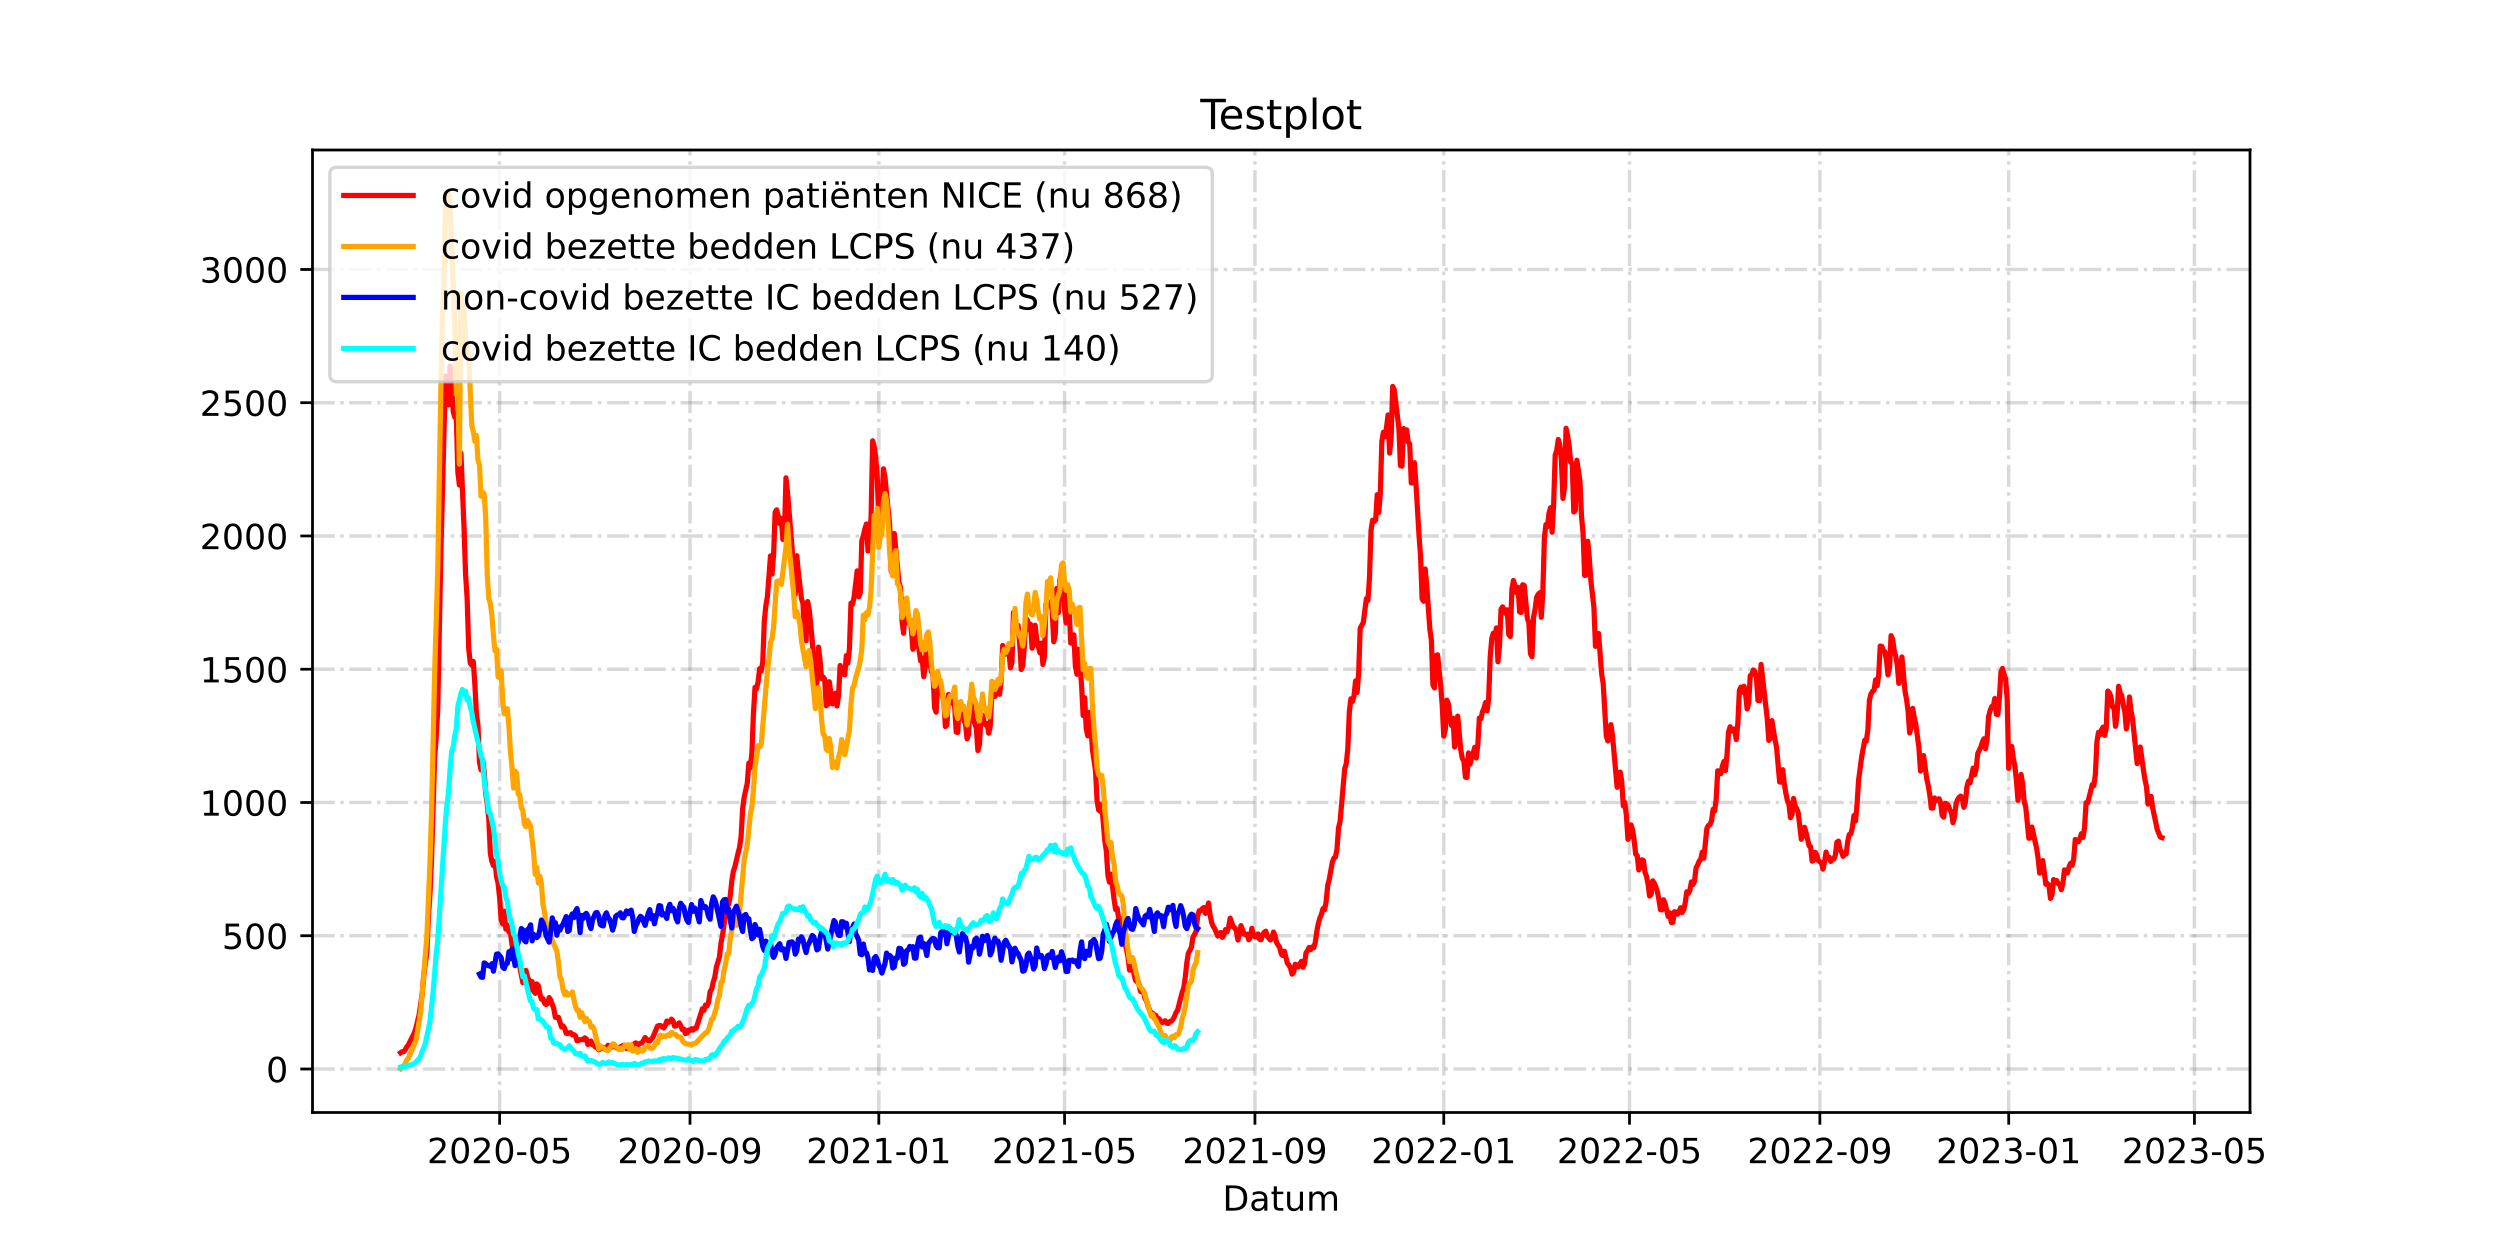 <?xml version="1.0" encoding="utf-8" standalone="no"?>
<!DOCTYPE svg PUBLIC "-//W3C//DTD SVG 1.1//EN"
  "http://www.w3.org/Graphics/SVG/1.1/DTD/svg11.dtd">
<!-- Created with matplotlib (https://matplotlib.org/) -->
<svg height="360pt" version="1.1" viewBox="0 0 720 360" width="720pt" xmlns="http://www.w3.org/2000/svg" xmlns:xlink="http://www.w3.org/1999/xlink">
 <defs>
  <style type="text/css">*{stroke-linecap:butt;stroke-linejoin:round;}</style>
 </defs>
 <g id="figure_1">
  <g id="patch_1">
   <path d="M 0 360 
L 720 360 
L 720 0 
L 0 0 
z
" style="fill:#ffffff;"/>
  </g>
  <g id="axes_1">
   <g id="patch_2">
    <path d="M 90 320.4 
L 648 320.4 
L 648 43.2 
L 90 43.2 
z
" style="fill:#ffffff;"/>
   </g>
   <g id="matplotlib.axis_1">
    <g id="xtick_1">
     <g id="line2d_1">
      <path clip-path="url(#p3cfc415e5e)" d="M 143.892 320.4 
L 143.892 43.2 
" style="fill:none;stroke:#808080;stroke-dasharray:6.4,1.6,1,1.6;stroke-dashoffset:0;stroke-opacity:0.3;"/>
     </g>
     <g id="line2d_2">
      <defs>
       <path d="M 0 0 
L 0 3.5 
" id="m7905131055" style="stroke:#000000;stroke-width:0.8;"/>
      </defs>
      <g>
       <use style="stroke:#000000;stroke-width:0.8;" x="143.892" xlink:href="#m7905131055" y="320.4"/>
      </g>
     </g>
     <g id="text_1">
      <!-- 2020-05 -->
      <g transform="translate(123.001 334.998)scale(0.1 -0.1)">
       <defs>
        <path d="M 19.188 8.297 
L 53.609 8.297 
L 53.609 0 
L 7.328 0 
L 7.328 8.297 
Q 12.938 14.109 22.625 23.891 
Q 32.328 33.688 34.812 36.531 
Q 39.547 41.844 41.422 45.531 
Q 43.312 49.219 43.312 52.781 
Q 43.312 58.594 39.234 62.25 
Q 35.156 65.922 28.609 65.922 
Q 23.969 65.922 18.812 64.312 
Q 13.672 62.703 7.812 59.422 
L 7.812 69.391 
Q 13.766 71.781 18.938 73 
Q 24.125 74.219 28.422 74.219 
Q 39.75 74.219 46.484 68.547 
Q 53.219 62.891 53.219 53.422 
Q 53.219 48.922 51.531 44.891 
Q 49.859 40.875 45.406 35.406 
Q 44.188 33.984 37.641 27.219 
Q 31.109 20.453 19.188 8.297 
z
" id="DejaVuSans-50"/>
        <path d="M 31.781 66.406 
Q 24.172 66.406 20.328 58.906 
Q 16.5 51.422 16.5 36.375 
Q 16.5 21.391 20.328 13.891 
Q 24.172 6.391 31.781 6.391 
Q 39.453 6.391 43.281 13.891 
Q 47.125 21.391 47.125 36.375 
Q 47.125 51.422 43.281 58.906 
Q 39.453 66.406 31.781 66.406 
z
M 31.781 74.219 
Q 44.047 74.219 50.516 64.516 
Q 56.984 54.828 56.984 36.375 
Q 56.984 17.969 50.516 8.266 
Q 44.047 -1.422 31.781 -1.422 
Q 19.531 -1.422 13.062 8.266 
Q 6.594 17.969 6.594 36.375 
Q 6.594 54.828 13.062 64.516 
Q 19.531 74.219 31.781 74.219 
z
" id="DejaVuSans-48"/>
        <path d="M 4.891 31.391 
L 31.203 31.391 
L 31.203 23.391 
L 4.891 23.391 
z
" id="DejaVuSans-45"/>
        <path d="M 10.797 72.906 
L 49.516 72.906 
L 49.516 64.594 
L 19.828 64.594 
L 19.828 46.734 
Q 21.969 47.469 24.109 47.828 
Q 26.266 48.188 28.422 48.188 
Q 40.625 48.188 47.75 41.5 
Q 54.891 34.812 54.891 23.391 
Q 54.891 11.625 47.562 5.094 
Q 40.234 -1.422 26.906 -1.422 
Q 22.312 -1.422 17.547 -0.641 
Q 12.797 0.141 7.719 1.703 
L 7.719 11.625 
Q 12.109 9.234 16.797 8.062 
Q 21.484 6.891 26.703 6.891 
Q 35.156 6.891 40.078 11.328 
Q 45.016 15.766 45.016 23.391 
Q 45.016 31 40.078 35.438 
Q 35.156 39.891 26.703 39.891 
Q 22.75 39.891 18.812 39.016 
Q 14.891 38.141 10.797 36.281 
z
" id="DejaVuSans-53"/>
       </defs>
       <use xlink:href="#DejaVuSans-50"/>
       <use x="63.623" xlink:href="#DejaVuSans-48"/>
       <use x="127.246" xlink:href="#DejaVuSans-50"/>
       <use x="190.869" xlink:href="#DejaVuSans-48"/>
       <use x="254.492" xlink:href="#DejaVuSans-45"/>
       <use x="290.576" xlink:href="#DejaVuSans-48"/>
       <use x="354.199" xlink:href="#DejaVuSans-53"/>
      </g>
     </g>
    </g>
    <g id="xtick_2">
     <g id="line2d_3">
      <path clip-path="url(#p3cfc415e5e)" d="M 198.72 320.4 
L 198.72 43.2 
" style="fill:none;stroke:#808080;stroke-dasharray:6.4,1.6,1,1.6;stroke-dashoffset:0;stroke-opacity:0.3;"/>
     </g>
     <g id="line2d_4">
      <g>
       <use style="stroke:#000000;stroke-width:0.8;" x="198.72" xlink:href="#m7905131055" y="320.4"/>
      </g>
     </g>
     <g id="text_2">
      <!-- 2020-09 -->
      <g transform="translate(177.829 334.998)scale(0.1 -0.1)">
       <defs>
        <path d="M 10.984 1.516 
L 10.984 10.5 
Q 14.703 8.734 18.5 7.812 
Q 22.312 6.891 25.984 6.891 
Q 35.75 6.891 40.891 13.453 
Q 46.047 20.016 46.781 33.406 
Q 43.953 29.203 39.594 26.953 
Q 35.25 24.703 29.984 24.703 
Q 19.047 24.703 12.672 31.312 
Q 6.297 37.938 6.297 49.422 
Q 6.297 60.641 12.938 67.422 
Q 19.578 74.219 30.609 74.219 
Q 43.266 74.219 49.922 64.516 
Q 56.594 54.828 56.594 36.375 
Q 56.594 19.141 48.406 8.859 
Q 40.234 -1.422 26.422 -1.422 
Q 22.703 -1.422 18.891 -0.688 
Q 15.094 0.047 10.984 1.516 
z
M 30.609 32.422 
Q 37.25 32.422 41.125 36.953 
Q 45.016 41.5 45.016 49.422 
Q 45.016 57.281 41.125 61.844 
Q 37.25 66.406 30.609 66.406 
Q 23.969 66.406 20.094 61.844 
Q 16.219 57.281 16.219 49.422 
Q 16.219 41.5 20.094 36.953 
Q 23.969 32.422 30.609 32.422 
z
" id="DejaVuSans-57"/>
       </defs>
       <use xlink:href="#DejaVuSans-50"/>
       <use x="63.623" xlink:href="#DejaVuSans-48"/>
       <use x="127.246" xlink:href="#DejaVuSans-50"/>
       <use x="190.869" xlink:href="#DejaVuSans-48"/>
       <use x="254.492" xlink:href="#DejaVuSans-45"/>
       <use x="290.576" xlink:href="#DejaVuSans-48"/>
       <use x="354.199" xlink:href="#DejaVuSans-57"/>
      </g>
     </g>
    </g>
    <g id="xtick_3">
     <g id="line2d_5">
      <path clip-path="url(#p3cfc415e5e)" d="M 253.103 320.4 
L 253.103 43.2 
" style="fill:none;stroke:#808080;stroke-dasharray:6.4,1.6,1,1.6;stroke-dashoffset:0;stroke-opacity:0.3;"/>
     </g>
     <g id="line2d_6">
      <g>
       <use style="stroke:#000000;stroke-width:0.8;" x="253.103" xlink:href="#m7905131055" y="320.4"/>
      </g>
     </g>
     <g id="text_3">
      <!-- 2021-01 -->
      <g transform="translate(232.211 334.998)scale(0.1 -0.1)">
       <defs>
        <path d="M 12.406 8.297 
L 28.516 8.297 
L 28.516 63.922 
L 10.984 60.406 
L 10.984 69.391 
L 28.422 72.906 
L 38.281 72.906 
L 38.281 8.297 
L 54.391 8.297 
L 54.391 0 
L 12.406 0 
z
" id="DejaVuSans-49"/>
       </defs>
       <use xlink:href="#DejaVuSans-50"/>
       <use x="63.623" xlink:href="#DejaVuSans-48"/>
       <use x="127.246" xlink:href="#DejaVuSans-50"/>
       <use x="190.869" xlink:href="#DejaVuSans-49"/>
       <use x="254.492" xlink:href="#DejaVuSans-45"/>
       <use x="290.576" xlink:href="#DejaVuSans-48"/>
       <use x="354.199" xlink:href="#DejaVuSans-49"/>
      </g>
     </g>
    </g>
    <g id="xtick_4">
     <g id="line2d_7">
      <path clip-path="url(#p3cfc415e5e)" d="M 306.594 320.4 
L 306.594 43.2 
" style="fill:none;stroke:#808080;stroke-dasharray:6.4,1.6,1,1.6;stroke-dashoffset:0;stroke-opacity:0.3;"/>
     </g>
     <g id="line2d_8">
      <g>
       <use style="stroke:#000000;stroke-width:0.8;" x="306.594" xlink:href="#m7905131055" y="320.4"/>
      </g>
     </g>
     <g id="text_4">
      <!-- 2021-05 -->
      <g transform="translate(285.702 334.998)scale(0.1 -0.1)">
       <use xlink:href="#DejaVuSans-50"/>
       <use x="63.623" xlink:href="#DejaVuSans-48"/>
       <use x="127.246" xlink:href="#DejaVuSans-50"/>
       <use x="190.869" xlink:href="#DejaVuSans-49"/>
       <use x="254.492" xlink:href="#DejaVuSans-45"/>
       <use x="290.576" xlink:href="#DejaVuSans-48"/>
       <use x="354.199" xlink:href="#DejaVuSans-53"/>
      </g>
     </g>
    </g>
    <g id="xtick_5">
     <g id="line2d_9">
      <path clip-path="url(#p3cfc415e5e)" d="M 361.422 320.4 
L 361.422 43.2 
" style="fill:none;stroke:#808080;stroke-dasharray:6.4,1.6,1,1.6;stroke-dashoffset:0;stroke-opacity:0.3;"/>
     </g>
     <g id="line2d_10">
      <g>
       <use style="stroke:#000000;stroke-width:0.8;" x="361.422" xlink:href="#m7905131055" y="320.4"/>
      </g>
     </g>
     <g id="text_5">
      <!-- 2021-09 -->
      <g transform="translate(340.531 334.998)scale(0.1 -0.1)">
       <use xlink:href="#DejaVuSans-50"/>
       <use x="63.623" xlink:href="#DejaVuSans-48"/>
       <use x="127.246" xlink:href="#DejaVuSans-50"/>
       <use x="190.869" xlink:href="#DejaVuSans-49"/>
       <use x="254.492" xlink:href="#DejaVuSans-45"/>
       <use x="290.576" xlink:href="#DejaVuSans-48"/>
       <use x="354.199" xlink:href="#DejaVuSans-57"/>
      </g>
     </g>
    </g>
    <g id="xtick_6">
     <g id="line2d_11">
      <path clip-path="url(#p3cfc415e5e)" d="M 415.805 320.4 
L 415.805 43.2 
" style="fill:none;stroke:#808080;stroke-dasharray:6.4,1.6,1,1.6;stroke-dashoffset:0;stroke-opacity:0.3;"/>
     </g>
     <g id="line2d_12">
      <g>
       <use style="stroke:#000000;stroke-width:0.8;" x="415.805" xlink:href="#m7905131055" y="320.4"/>
      </g>
     </g>
     <g id="text_6">
      <!-- 2022-01 -->
      <g transform="translate(394.913 334.998)scale(0.1 -0.1)">
       <use xlink:href="#DejaVuSans-50"/>
       <use x="63.623" xlink:href="#DejaVuSans-48"/>
       <use x="127.246" xlink:href="#DejaVuSans-50"/>
       <use x="190.869" xlink:href="#DejaVuSans-50"/>
       <use x="254.492" xlink:href="#DejaVuSans-45"/>
       <use x="290.576" xlink:href="#DejaVuSans-48"/>
       <use x="354.199" xlink:href="#DejaVuSans-49"/>
      </g>
     </g>
    </g>
    <g id="xtick_7">
     <g id="line2d_13">
      <path clip-path="url(#p3cfc415e5e)" d="M 469.296 320.4 
L 469.296 43.2 
" style="fill:none;stroke:#808080;stroke-dasharray:6.4,1.6,1,1.6;stroke-dashoffset:0;stroke-opacity:0.3;"/>
     </g>
     <g id="line2d_14">
      <g>
       <use style="stroke:#000000;stroke-width:0.8;" x="469.296" xlink:href="#m7905131055" y="320.4"/>
      </g>
     </g>
     <g id="text_7">
      <!-- 2022-05 -->
      <g transform="translate(448.404 334.998)scale(0.1 -0.1)">
       <use xlink:href="#DejaVuSans-50"/>
       <use x="63.623" xlink:href="#DejaVuSans-48"/>
       <use x="127.246" xlink:href="#DejaVuSans-50"/>
       <use x="190.869" xlink:href="#DejaVuSans-50"/>
       <use x="254.492" xlink:href="#DejaVuSans-45"/>
       <use x="290.576" xlink:href="#DejaVuSans-48"/>
       <use x="354.199" xlink:href="#DejaVuSans-53"/>
      </g>
     </g>
    </g>
    <g id="xtick_8">
     <g id="line2d_15">
      <path clip-path="url(#p3cfc415e5e)" d="M 524.124 320.4 
L 524.124 43.2 
" style="fill:none;stroke:#808080;stroke-dasharray:6.4,1.6,1,1.6;stroke-dashoffset:0;stroke-opacity:0.3;"/>
     </g>
     <g id="line2d_16">
      <g>
       <use style="stroke:#000000;stroke-width:0.8;" x="524.124" xlink:href="#m7905131055" y="320.4"/>
      </g>
     </g>
     <g id="text_8">
      <!-- 2022-09 -->
      <g transform="translate(503.232 334.998)scale(0.1 -0.1)">
       <use xlink:href="#DejaVuSans-50"/>
       <use x="63.623" xlink:href="#DejaVuSans-48"/>
       <use x="127.246" xlink:href="#DejaVuSans-50"/>
       <use x="190.869" xlink:href="#DejaVuSans-50"/>
       <use x="254.492" xlink:href="#DejaVuSans-45"/>
       <use x="290.576" xlink:href="#DejaVuSans-48"/>
       <use x="354.199" xlink:href="#DejaVuSans-57"/>
      </g>
     </g>
    </g>
    <g id="xtick_9">
     <g id="line2d_17">
      <path clip-path="url(#p3cfc415e5e)" d="M 578.506 320.4 
L 578.506 43.2 
" style="fill:none;stroke:#808080;stroke-dasharray:6.4,1.6,1,1.6;stroke-dashoffset:0;stroke-opacity:0.3;"/>
     </g>
     <g id="line2d_18">
      <g>
       <use style="stroke:#000000;stroke-width:0.8;" x="578.506" xlink:href="#m7905131055" y="320.4"/>
      </g>
     </g>
     <g id="text_9">
      <!-- 2023-01 -->
      <g transform="translate(557.615 334.998)scale(0.1 -0.1)">
       <defs>
        <path d="M 40.578 39.312 
Q 47.656 37.797 51.625 33 
Q 55.609 28.219 55.609 21.188 
Q 55.609 10.406 48.188 4.484 
Q 40.766 -1.422 27.094 -1.422 
Q 22.516 -1.422 17.656 -0.516 
Q 12.797 0.391 7.625 2.203 
L 7.625 11.719 
Q 11.719 9.328 16.594 8.109 
Q 21.484 6.891 26.812 6.891 
Q 36.078 6.891 40.938 10.547 
Q 45.797 14.203 45.797 21.188 
Q 45.797 27.641 41.281 31.266 
Q 36.766 34.906 28.719 34.906 
L 20.219 34.906 
L 20.219 43.016 
L 29.109 43.016 
Q 36.375 43.016 40.234 45.922 
Q 44.094 48.828 44.094 54.297 
Q 44.094 59.906 40.109 62.906 
Q 36.141 65.922 28.719 65.922 
Q 24.656 65.922 20.016 65.031 
Q 15.375 64.156 9.812 62.312 
L 9.812 71.094 
Q 15.438 72.656 20.344 73.438 
Q 25.25 74.219 29.594 74.219 
Q 40.828 74.219 47.359 69.109 
Q 53.906 64.016 53.906 55.328 
Q 53.906 49.266 50.438 45.094 
Q 46.969 40.922 40.578 39.312 
z
" id="DejaVuSans-51"/>
       </defs>
       <use xlink:href="#DejaVuSans-50"/>
       <use x="63.623" xlink:href="#DejaVuSans-48"/>
       <use x="127.246" xlink:href="#DejaVuSans-50"/>
       <use x="190.869" xlink:href="#DejaVuSans-51"/>
       <use x="254.492" xlink:href="#DejaVuSans-45"/>
       <use x="290.576" xlink:href="#DejaVuSans-48"/>
       <use x="354.199" xlink:href="#DejaVuSans-49"/>
      </g>
     </g>
    </g>
    <g id="xtick_10">
     <g id="line2d_19">
      <path clip-path="url(#p3cfc415e5e)" d="M 631.997 320.4 
L 631.997 43.2 
" style="fill:none;stroke:#808080;stroke-dasharray:6.4,1.6,1,1.6;stroke-dashoffset:0;stroke-opacity:0.3;"/>
     </g>
     <g id="line2d_20">
      <g>
       <use style="stroke:#000000;stroke-width:0.8;" x="631.997" xlink:href="#m7905131055" y="320.4"/>
      </g>
     </g>
     <g id="text_10">
      <!-- 2023-05 -->
      <g transform="translate(611.106 334.998)scale(0.1 -0.1)">
       <use xlink:href="#DejaVuSans-50"/>
       <use x="63.623" xlink:href="#DejaVuSans-48"/>
       <use x="127.246" xlink:href="#DejaVuSans-50"/>
       <use x="190.869" xlink:href="#DejaVuSans-51"/>
       <use x="254.492" xlink:href="#DejaVuSans-45"/>
       <use x="290.576" xlink:href="#DejaVuSans-48"/>
       <use x="354.199" xlink:href="#DejaVuSans-53"/>
      </g>
     </g>
    </g>
    <g id="text_11">
     <!-- Datum -->
     <g transform="translate(352.087 348.677)scale(0.1 -0.1)">
      <defs>
       <path d="M 19.672 64.797 
L 19.672 8.109 
L 31.594 8.109 
Q 46.688 8.109 53.688 14.938 
Q 60.688 21.781 60.688 36.531 
Q 60.688 51.172 53.688 57.984 
Q 46.688 64.797 31.594 64.797 
z
M 9.812 72.906 
L 30.078 72.906 
Q 51.266 72.906 61.172 64.094 
Q 71.094 55.281 71.094 36.531 
Q 71.094 17.672 61.125 8.828 
Q 51.172 0 30.078 0 
L 9.812 0 
z
" id="DejaVuSans-68"/>
       <path d="M 34.281 27.484 
Q 23.391 27.484 19.188 25 
Q 14.984 22.516 14.984 16.5 
Q 14.984 11.719 18.141 8.906 
Q 21.297 6.109 26.703 6.109 
Q 34.188 6.109 38.703 11.406 
Q 43.219 16.703 43.219 25.484 
L 43.219 27.484 
z
M 52.203 31.203 
L 52.203 0 
L 43.219 0 
L 43.219 8.297 
Q 40.141 3.328 35.547 0.953 
Q 30.953 -1.422 24.312 -1.422 
Q 15.922 -1.422 10.953 3.297 
Q 6 8.016 6 15.922 
Q 6 25.141 12.172 29.828 
Q 18.359 34.516 30.609 34.516 
L 43.219 34.516 
L 43.219 35.406 
Q 43.219 41.609 39.141 45 
Q 35.062 48.391 27.688 48.391 
Q 23 48.391 18.547 47.266 
Q 14.109 46.141 10.016 43.891 
L 10.016 52.203 
Q 14.938 54.109 19.578 55.047 
Q 24.219 56 28.609 56 
Q 40.484 56 46.344 49.844 
Q 52.203 43.703 52.203 31.203 
z
" id="DejaVuSans-97"/>
       <path d="M 18.312 70.219 
L 18.312 54.688 
L 36.812 54.688 
L 36.812 47.703 
L 18.312 47.703 
L 18.312 18.016 
Q 18.312 11.328 20.141 9.422 
Q 21.969 7.516 27.594 7.516 
L 36.812 7.516 
L 36.812 0 
L 27.594 0 
Q 17.188 0 13.234 3.875 
Q 9.281 7.766 9.281 18.016 
L 9.281 47.703 
L 2.688 47.703 
L 2.688 54.688 
L 9.281 54.688 
L 9.281 70.219 
z
" id="DejaVuSans-116"/>
       <path d="M 8.5 21.578 
L 8.5 54.688 
L 17.484 54.688 
L 17.484 21.922 
Q 17.484 14.156 20.5 10.266 
Q 23.531 6.391 29.594 6.391 
Q 36.859 6.391 41.078 11.031 
Q 45.312 15.672 45.312 23.688 
L 45.312 54.688 
L 54.297 54.688 
L 54.297 0 
L 45.312 0 
L 45.312 8.406 
Q 42.047 3.422 37.719 1 
Q 33.406 -1.422 27.688 -1.422 
Q 18.266 -1.422 13.375 4.438 
Q 8.5 10.297 8.5 21.578 
z
M 31.109 56 
z
" id="DejaVuSans-117"/>
       <path d="M 52 44.188 
Q 55.375 50.25 60.062 53.125 
Q 64.75 56 71.094 56 
Q 79.641 56 84.281 50.016 
Q 88.922 44.047 88.922 33.016 
L 88.922 0 
L 79.891 0 
L 79.891 32.719 
Q 79.891 40.578 77.094 44.375 
Q 74.312 48.188 68.609 48.188 
Q 61.625 48.188 57.562 43.547 
Q 53.516 38.922 53.516 30.906 
L 53.516 0 
L 44.484 0 
L 44.484 32.719 
Q 44.484 40.625 41.703 44.406 
Q 38.922 48.188 33.109 48.188 
Q 26.219 48.188 22.156 43.531 
Q 18.109 38.875 18.109 30.906 
L 18.109 0 
L 9.078 0 
L 9.078 54.688 
L 18.109 54.688 
L 18.109 46.188 
Q 21.188 51.219 25.484 53.609 
Q 29.781 56 35.688 56 
Q 41.656 56 45.828 52.969 
Q 50 49.953 52 44.188 
z
" id="DejaVuSans-109"/>
      </defs>
      <use xlink:href="#DejaVuSans-68"/>
      <use x="77.002" xlink:href="#DejaVuSans-97"/>
      <use x="138.281" xlink:href="#DejaVuSans-116"/>
      <use x="177.49" xlink:href="#DejaVuSans-117"/>
      <use x="240.869" xlink:href="#DejaVuSans-109"/>
     </g>
    </g>
   </g>
   <g id="matplotlib.axis_2">
    <g id="ytick_1">
     <g id="line2d_21">
      <path clip-path="url(#p3cfc415e5e)" d="M 90 307.877 
L 648 307.877 
" style="fill:none;stroke:#808080;stroke-dasharray:6.4,1.6,1,1.6;stroke-dashoffset:0;stroke-opacity:0.3;"/>
     </g>
     <g id="line2d_22">
      <defs>
       <path d="M 0 0 
L -3.5 0 
" id="md6570f95e8" style="stroke:#000000;stroke-width:0.8;"/>
      </defs>
      <g>
       <use style="stroke:#000000;stroke-width:0.8;" x="90" xlink:href="#md6570f95e8" y="307.877"/>
      </g>
     </g>
     <g id="text_12">
      <!-- 0 -->
      <g transform="translate(76.638 311.676)scale(0.1 -0.1)">
       <use xlink:href="#DejaVuSans-48"/>
      </g>
     </g>
    </g>
    <g id="ytick_2">
     <g id="line2d_23">
      <path clip-path="url(#p3cfc415e5e)" d="M 90 269.497 
L 648 269.497 
" style="fill:none;stroke:#808080;stroke-dasharray:6.4,1.6,1,1.6;stroke-dashoffset:0;stroke-opacity:0.3;"/>
     </g>
     <g id="line2d_24">
      <g>
       <use style="stroke:#000000;stroke-width:0.8;" x="90" xlink:href="#md6570f95e8" y="269.497"/>
      </g>
     </g>
     <g id="text_13">
      <!-- 500 -->
      <g transform="translate(63.913 273.296)scale(0.1 -0.1)">
       <use xlink:href="#DejaVuSans-53"/>
       <use x="63.623" xlink:href="#DejaVuSans-48"/>
       <use x="127.246" xlink:href="#DejaVuSans-48"/>
      </g>
     </g>
    </g>
    <g id="ytick_3">
     <g id="line2d_25">
      <path clip-path="url(#p3cfc415e5e)" d="M 90 231.118 
L 648 231.118 
" style="fill:none;stroke:#808080;stroke-dasharray:6.4,1.6,1,1.6;stroke-dashoffset:0;stroke-opacity:0.3;"/>
     </g>
     <g id="line2d_26">
      <g>
       <use style="stroke:#000000;stroke-width:0.8;" x="90" xlink:href="#md6570f95e8" y="231.118"/>
      </g>
     </g>
     <g id="text_14">
      <!-- 1000 -->
      <g transform="translate(57.55 234.917)scale(0.1 -0.1)">
       <use xlink:href="#DejaVuSans-49"/>
       <use x="63.623" xlink:href="#DejaVuSans-48"/>
       <use x="127.246" xlink:href="#DejaVuSans-48"/>
       <use x="190.869" xlink:href="#DejaVuSans-48"/>
      </g>
     </g>
    </g>
    <g id="ytick_4">
     <g id="line2d_27">
      <path clip-path="url(#p3cfc415e5e)" d="M 90 192.738 
L 648 192.738 
" style="fill:none;stroke:#808080;stroke-dasharray:6.4,1.6,1,1.6;stroke-dashoffset:0;stroke-opacity:0.3;"/>
     </g>
     <g id="line2d_28">
      <g>
       <use style="stroke:#000000;stroke-width:0.8;" x="90" xlink:href="#md6570f95e8" y="192.738"/>
      </g>
     </g>
     <g id="text_15">
      <!-- 1500 -->
      <g transform="translate(57.55 196.537)scale(0.1 -0.1)">
       <use xlink:href="#DejaVuSans-49"/>
       <use x="63.623" xlink:href="#DejaVuSans-53"/>
       <use x="127.246" xlink:href="#DejaVuSans-48"/>
       <use x="190.869" xlink:href="#DejaVuSans-48"/>
      </g>
     </g>
    </g>
    <g id="ytick_5">
     <g id="line2d_29">
      <path clip-path="url(#p3cfc415e5e)" d="M 90 154.359 
L 648 154.359 
" style="fill:none;stroke:#808080;stroke-dasharray:6.4,1.6,1,1.6;stroke-dashoffset:0;stroke-opacity:0.3;"/>
     </g>
     <g id="line2d_30">
      <g>
       <use style="stroke:#000000;stroke-width:0.8;" x="90" xlink:href="#md6570f95e8" y="154.359"/>
      </g>
     </g>
     <g id="text_16">
      <!-- 2000 -->
      <g transform="translate(57.55 158.158)scale(0.1 -0.1)">
       <use xlink:href="#DejaVuSans-50"/>
       <use x="63.623" xlink:href="#DejaVuSans-48"/>
       <use x="127.246" xlink:href="#DejaVuSans-48"/>
       <use x="190.869" xlink:href="#DejaVuSans-48"/>
      </g>
     </g>
    </g>
    <g id="ytick_6">
     <g id="line2d_31">
      <path clip-path="url(#p3cfc415e5e)" d="M 90 115.979 
L 648 115.979 
" style="fill:none;stroke:#808080;stroke-dasharray:6.4,1.6,1,1.6;stroke-dashoffset:0;stroke-opacity:0.3;"/>
     </g>
     <g id="line2d_32">
      <g>
       <use style="stroke:#000000;stroke-width:0.8;" x="90" xlink:href="#md6570f95e8" y="115.979"/>
      </g>
     </g>
     <g id="text_17">
      <!-- 2500 -->
      <g transform="translate(57.55 119.778)scale(0.1 -0.1)">
       <use xlink:href="#DejaVuSans-50"/>
       <use x="63.623" xlink:href="#DejaVuSans-53"/>
       <use x="127.246" xlink:href="#DejaVuSans-48"/>
       <use x="190.869" xlink:href="#DejaVuSans-48"/>
      </g>
     </g>
    </g>
    <g id="ytick_7">
     <g id="line2d_33">
      <path clip-path="url(#p3cfc415e5e)" d="M 90 77.6 
L 648 77.6 
" style="fill:none;stroke:#808080;stroke-dasharray:6.4,1.6,1,1.6;stroke-dashoffset:0;stroke-opacity:0.3;"/>
     </g>
     <g id="line2d_34">
      <g>
       <use style="stroke:#000000;stroke-width:0.8;" x="90" xlink:href="#md6570f95e8" y="77.6"/>
      </g>
     </g>
     <g id="text_18">
      <!-- 3000 -->
      <g transform="translate(57.55 81.399)scale(0.1 -0.1)">
       <use xlink:href="#DejaVuSans-51"/>
       <use x="63.623" xlink:href="#DejaVuSans-48"/>
       <use x="127.246" xlink:href="#DejaVuSans-48"/>
       <use x="190.869" xlink:href="#DejaVuSans-48"/>
      </g>
     </g>
    </g>
   </g>
   <g id="line2d_35">
    <path clip-path="url(#p3cfc415e5e)" d="M 115.364 303.194 
L 115.809 302.887 
L 116.255 302.887 
L 116.701 302.35 
L 117.147 301.506 
L 117.592 300.968 
L 119.375 297.361 
L 119.821 295.902 
L 120.713 292.218 
L 121.604 286.154 
L 122.05 280.858 
L 122.942 274.18 
L 123.387 263.971 
L 123.833 257.523 
L 124.279 247.698 
L 125.17 218.452 
L 125.616 212.312 
L 126.062 204.559 
L 126.953 160.039 
L 128.291 108.303 
L 129.182 116.593 
L 129.628 105.386 
L 130.074 110.913 
L 130.519 118.435 
L 130.965 120.124 
L 131.411 119.664 
L 131.857 135.86 
L 132.302 139.698 
L 132.748 130.487 
L 133.64 151.979 
L 134.085 165.412 
L 134.531 172.243 
L 134.977 186.597 
L 135.423 190.896 
L 135.869 191.587 
L 136.314 190.512 
L 136.76 197.113 
L 137.206 205.634 
L 137.652 208.858 
L 138.097 219.604 
L 138.543 221.753 
L 138.989 218.759 
L 139.435 222.29 
L 139.88 228.431 
L 140.326 231.578 
L 140.772 235.877 
L 141.218 245.779 
L 141.663 248.081 
L 142.109 249.31 
L 142.555 248.081 
L 143.001 252.533 
L 143.446 254.376 
L 143.892 258.521 
L 144.338 264.892 
L 144.784 266.12 
L 145.229 262.435 
L 145.675 267.578 
L 146.121 266.427 
L 146.567 268.423 
L 147.012 268.499 
L 147.458 272.184 
L 147.904 273.565 
L 148.35 271.339 
L 150.579 283.007 
L 151.024 281.932 
L 151.47 279.476 
L 151.916 281.318 
L 152.362 282.393 
L 152.807 285.003 
L 153.253 282.7 
L 153.699 285.463 
L 154.145 286.077 
L 154.59 283.391 
L 155.036 283.851 
L 155.482 286.154 
L 155.928 287.766 
L 156.373 287.612 
L 156.819 288.917 
L 157.265 289.301 
L 157.711 288.994 
L 158.156 287.305 
L 158.602 287.996 
L 159.494 290.452 
L 159.939 292.986 
L 160.831 292.986 
L 161.722 295.749 
L 162.168 295.442 
L 162.614 296.133 
L 163.06 297.591 
L 163.506 297.668 
L 163.951 297.438 
L 164.397 297.438 
L 164.843 298.052 
L 165.289 297.975 
L 165.734 298.282 
L 166.18 299.74 
L 166.626 299.664 
L 167.072 299.433 
L 167.517 299.357 
L 167.963 299.433 
L 168.409 298.896 
L 168.855 299.203 
L 169.3 300.815 
L 169.746 300.508 
L 170.192 299.817 
L 170.638 300.892 
L 171.083 301.045 
L 171.529 301.583 
L 171.975 301.583 
L 172.421 302.35 
L 173.758 301.659 
L 174.204 301.813 
L 174.649 301.813 
L 175.095 301.045 
L 175.541 301.659 
L 175.987 301.659 
L 176.432 301.122 
L 176.878 301.045 
L 177.324 301.583 
L 177.77 301.89 
L 178.216 302.043 
L 178.661 301.506 
L 179.553 301.045 
L 179.999 301.122 
L 180.444 301.966 
L 180.89 301.429 
L 181.336 301.583 
L 182.227 301.199 
L 182.673 300.585 
L 183.119 300.354 
L 183.565 301.045 
L 184.456 300.431 
L 184.902 300.354 
L 185.793 298.819 
L 186.685 299.74 
L 187.131 299.817 
L 188.022 298.742 
L 189.359 295.519 
L 189.805 295.365 
L 190.251 295.365 
L 191.143 296.056 
L 191.588 295.365 
L 192.034 294.06 
L 192.48 294.444 
L 192.926 294.214 
L 193.371 293.523 
L 193.817 293.983 
L 194.263 295.519 
L 194.709 295.442 
L 195.154 295.135 
L 195.6 294.597 
L 196.046 295.365 
L 196.492 296.516 
L 196.937 296.363 
L 197.383 297.668 
L 197.829 297.514 
L 198.275 296.67 
L 198.72 296.747 
L 199.166 296.286 
L 199.612 296.67 
L 200.058 296.133 
L 200.503 296.133 
L 202.286 290.529 
L 202.732 290.99 
L 203.178 289.455 
L 203.624 289.685 
L 204.07 288.687 
L 204.515 285.54 
L 204.961 284.926 
L 205.407 282.853 
L 205.853 281.472 
L 206.298 278.555 
L 207.19 275.638 
L 207.636 271.646 
L 208.081 269.344 
L 209.419 260.133 
L 209.864 260.516 
L 210.31 257.983 
L 210.756 253.762 
L 211.202 250.922 
L 211.647 249.617 
L 212.539 245.779 
L 212.985 244.09 
L 213.43 241.02 
L 213.876 232.96 
L 214.322 229.506 
L 215.213 225.591 
L 215.659 219.757 
L 216.105 221.139 
L 216.551 216.687 
L 216.996 205.403 
L 217.442 197.958 
L 217.888 198.418 
L 218.334 196.346 
L 218.78 192.585 
L 219.225 193.275 
L 219.671 190.589 
L 220.117 178.922 
L 220.563 174.47 
L 221.008 171.86 
L 221.9 160.116 
L 222.346 165.335 
L 222.791 159.809 
L 223.237 147.527 
L 223.683 146.836 
L 224.129 148.602 
L 224.574 150.828 
L 225.02 149.293 
L 225.466 155.357 
L 225.912 153.668 
L 226.357 137.625 
L 226.803 141.693 
L 228.14 158.12 
L 228.586 169.634 
L 229.032 171.169 
L 229.478 160.039 
L 229.923 164.875 
L 230.815 172.397 
L 231.261 173.855 
L 231.707 184.141 
L 232.152 184.525 
L 232.598 173.241 
L 233.044 175.467 
L 233.935 184.602 
L 234.827 198.956 
L 235.273 196.346 
L 235.718 186.367 
L 236.164 189.975 
L 236.61 195.425 
L 237.056 194.964 
L 237.501 195.578 
L 237.947 203.254 
L 238.393 202.87 
L 238.839 196.346 
L 239.73 202.717 
L 240.176 202.18 
L 240.622 199.646 
L 241.067 203.331 
L 241.513 200.184 
L 241.959 191.664 
L 242.85 194.12 
L 243.296 194.35 
L 243.742 188.823 
L 244.188 190.973 
L 244.633 186.904 
L 245.079 173.702 
L 245.525 174.086 
L 245.971 172.013 
L 246.862 164.414 
L 247.308 171.86 
L 247.754 170.785 
L 248.2 155.664 
L 248.645 154.282 
L 249.091 152.286 
L 249.537 150.904 
L 249.983 158.657 
L 250.428 155.664 
L 250.874 148.678 
L 251.32 126.956 
L 251.766 128.568 
L 252.211 131.715 
L 252.657 137.779 
L 253.103 150.29 
L 253.549 146.452 
L 253.994 144.61 
L 254.44 135.015 
L 254.886 137.625 
L 256.223 151.212 
L 256.669 164.568 
L 257.115 163.8 
L 257.56 153.668 
L 258.898 167.791 
L 259.344 169.173 
L 259.789 178.922 
L 260.235 182.376 
L 260.681 172.704 
L 261.127 173.702 
L 261.572 179.459 
L 262.018 179.382 
L 262.464 180.994 
L 262.91 186.981 
L 263.355 186.214 
L 263.801 178.922 
L 264.247 182.452 
L 264.693 187.212 
L 265.138 190.359 
L 265.584 189.514 
L 266.03 194.887 
L 266.476 192.201 
L 266.921 184.064 
L 267.367 186.597 
L 267.813 191.049 
L 268.259 193.506 
L 268.704 194.197 
L 269.15 203.791 
L 269.596 205.096 
L 270.042 197.037 
L 270.487 199.032 
L 270.933 198.956 
L 271.379 200.03 
L 271.825 201.796 
L 272.27 209.241 
L 272.716 208.781 
L 273.162 200.03 
L 274.054 202.487 
L 274.499 201.949 
L 274.945 203.561 
L 275.391 210.853 
L 275.837 210.93 
L 276.282 202.41 
L 276.728 203.254 
L 277.174 204.559 
L 277.62 207.553 
L 278.065 208.474 
L 278.511 212.772 
L 278.957 211.544 
L 279.403 202.026 
L 279.848 203.484 
L 280.294 207.092 
L 281.186 209.779 
L 281.631 216.15 
L 282.077 214.538 
L 282.523 206.017 
L 282.969 205.941 
L 283.414 208.013 
L 283.86 208.781 
L 284.306 208.397 
L 284.752 211.16 
L 285.197 209.165 
L 285.643 199.877 
L 286.089 199.57 
L 286.535 200.568 
L 286.981 197.42 
L 287.426 196.576 
L 287.872 199.954 
L 288.318 196.269 
L 288.764 185.907 
L 289.209 188.516 
L 289.655 187.979 
L 290.101 188.363 
L 290.547 186.674 
L 290.992 192.354 
L 291.438 190.819 
L 291.884 176.388 
L 292.33 178.231 
L 292.775 181.301 
L 293.221 180.15 
L 293.667 185.369 
L 294.113 192.815 
L 294.558 191.74 
L 295.004 186.367 
L 295.45 178.154 
L 295.896 178.614 
L 296.341 181.378 
L 296.787 179.766 
L 297.233 186.674 
L 297.679 185.676 
L 298.124 180.073 
L 298.57 184.218 
L 299.462 187.979 
L 299.907 185.216 
L 300.353 191.357 
L 300.799 189.13 
L 301.245 174.009 
L 301.691 173.472 
L 302.136 173.395 
L 302.582 173.548 
L 303.028 175.698 
L 303.474 184.832 
L 303.919 182.759 
L 304.365 169.48 
L 304.811 176.465 
L 305.257 167.024 
L 305.702 164.414 
L 306.148 166.026 
L 306.594 175.544 
L 307.04 179.382 
L 307.485 171.399 
L 307.931 175.774 
L 308.377 185.216 
L 308.823 183.604 
L 309.268 182.836 
L 309.714 191.971 
L 310.16 194.197 
L 310.606 186.981 
L 311.051 191.587 
L 311.497 197.42 
L 311.943 206.094 
L 312.389 200.951 
L 312.834 209.855 
L 313.28 211.928 
L 313.726 205.173 
L 314.172 208.781 
L 314.618 215.843 
L 315.509 222.06 
L 315.955 230.58 
L 316.401 233.267 
L 316.846 233.651 
L 317.292 231.578 
L 318.184 242.171 
L 318.629 245.165 
L 319.075 251.996 
L 319.521 254.069 
L 319.967 251.766 
L 320.858 259.058 
L 321.304 261.975 
L 321.75 261.591 
L 322.195 264.738 
L 322.641 265.275 
L 323.087 264.508 
L 323.533 267.041 
L 323.978 271.263 
L 324.87 275.638 
L 325.316 279.399 
L 325.761 279.399 
L 326.207 277.557 
L 326.653 280.858 
L 327.099 282.47 
L 327.544 282.777 
L 327.99 283.237 
L 328.436 285.463 
L 328.882 285.693 
L 329.328 285.617 
L 329.773 287.612 
L 330.219 288.303 
L 330.665 289.915 
L 331.556 291.911 
L 332.002 291.834 
L 332.448 292.371 
L 332.894 292.448 
L 333.339 293.523 
L 333.785 293.369 
L 334.231 294.06 
L 334.677 294.521 
L 335.568 293.983 
L 336.014 294.674 
L 336.46 294.751 
L 336.905 294.214 
L 337.351 294.06 
L 337.797 293.6 
L 338.243 292.755 
L 338.688 291.604 
L 339.134 290.99 
L 340.471 285.77 
L 340.917 284.542 
L 341.363 281.395 
L 341.809 277.25 
L 342.255 274.487 
L 342.7 273.719 
L 343.146 272.721 
L 343.592 269.804 
L 344.038 269.113 
L 344.483 268.192 
L 344.929 263.74 
L 345.375 262.282 
L 345.821 262.282 
L 346.266 261.668 
L 346.712 261.361 
L 347.158 263.049 
L 347.604 261.975 
L 348.049 260.056 
L 348.495 263.433 
L 348.941 265.659 
L 349.387 266.811 
L 349.832 267.425 
L 350.724 269.574 
L 351.17 268.73 
L 351.615 268.576 
L 352.061 269.958 
L 352.507 269.113 
L 352.953 267.732 
L 353.398 268.346 
L 353.844 266.964 
L 354.29 264.431 
L 355.181 266.964 
L 355.627 267.194 
L 356.073 268.039 
L 356.519 270.725 
L 356.965 269.037 
L 357.41 266.58 
L 358.302 269.037 
L 358.748 269.19 
L 359.193 269.037 
L 359.639 270.649 
L 360.085 269.958 
L 360.531 267.348 
L 360.976 269.19 
L 361.422 269.804 
L 361.868 269.881 
L 362.314 268.96 
L 362.759 270.495 
L 363.205 270.649 
L 363.651 269.19 
L 364.097 268.499 
L 364.542 268.192 
L 364.988 269.651 
L 365.88 270.725 
L 366.325 269.958 
L 366.771 268.423 
L 367.217 269.497 
L 367.663 271.493 
L 368.554 272.875 
L 369 274.717 
L 369.446 275.177 
L 369.892 273.949 
L 370.783 277.48 
L 371.229 277.941 
L 371.675 278.862 
L 372.12 280.551 
L 372.566 280.013 
L 373.012 277.71 
L 373.458 277.864 
L 373.903 278.478 
L 374.795 276.866 
L 375.241 278.555 
L 375.686 277.71 
L 376.132 274.41 
L 376.578 273.796 
L 377.024 272.875 
L 377.469 273.489 
L 377.915 272.721 
L 378.361 272.951 
L 378.807 271.416 
L 379.252 268.192 
L 379.698 265.89 
L 380.144 264.354 
L 380.59 263.28 
L 381.035 261.668 
L 381.481 261.975 
L 381.927 259.672 
L 382.373 255.067 
L 382.819 253.301 
L 383.71 248.312 
L 384.156 247.16 
L 384.602 246.853 
L 385.047 244.627 
L 385.493 238.41 
L 385.939 236.644 
L 387.276 221.369 
L 387.722 219.988 
L 388.168 215.612 
L 388.613 204.943 
L 389.059 201.258 
L 389.505 202.026 
L 389.951 200.491 
L 390.396 196.116 
L 390.842 199.416 
L 391.288 193.89 
L 391.734 180.917 
L 392.625 179.305 
L 393.517 172.397 
L 393.962 172.934 
L 394.408 166.487 
L 394.854 152.747 
L 395.3 149.83 
L 395.745 150.214 
L 396.191 149.753 
L 396.637 142.461 
L 397.083 147.604 
L 397.529 142.154 
L 397.974 127.032 
L 398.42 124.499 
L 398.866 125.804 
L 399.312 123.194 
L 399.757 119.51 
L 400.203 130.487 
L 400.649 126.265 
L 401.095 111.297 
L 401.54 112.218 
L 402.878 123.348 
L 403.323 134.094 
L 403.769 134.248 
L 404.215 123.425 
L 404.661 123.962 
L 405.106 123.809 
L 405.552 127.263 
L 405.998 127.877 
L 406.444 139.084 
L 406.889 139.084 
L 407.335 133.25 
L 407.781 139.007 
L 408.672 154.128 
L 409.118 160.116 
L 409.564 172.474 
L 410.01 173.165 
L 410.456 163.877 
L 410.901 168.636 
L 411.793 181.148 
L 412.239 184.371 
L 412.684 197.267 
L 413.13 198.111 
L 413.576 188.823 
L 414.022 188.593 
L 414.913 197.344 
L 415.359 203.177 
L 415.805 212.005 
L 416.25 210.086 
L 416.696 201.642 
L 417.142 202.717 
L 417.588 206.632 
L 418.033 208.934 
L 418.479 206.862 
L 418.925 215.152 
L 419.371 213.54 
L 419.816 206.248 
L 420.708 215.996 
L 421.154 218.452 
L 421.599 219.143 
L 422.045 223.826 
L 422.491 223.902 
L 422.937 216.841 
L 423.382 220.064 
L 423.828 218.145 
L 424.274 216.994 
L 424.72 215.229 
L 425.166 218.299 
L 425.611 214.461 
L 426.057 206.785 
L 426.503 207.015 
L 426.949 205.02 
L 427.394 203.945 
L 427.84 202.333 
L 428.286 204.713 
L 428.732 201.182 
L 429.177 189.207 
L 429.623 183.911 
L 430.069 182.376 
L 430.515 183.681 
L 430.96 180.841 
L 431.406 190.589 
L 431.852 186.06 
L 432.298 175.467 
L 432.743 174.777 
L 433.189 175.544 
L 433.635 176.696 
L 434.081 175.621 
L 434.526 182.759 
L 434.972 183.297 
L 435.418 169.787 
L 435.864 167.177 
L 436.309 168.636 
L 436.755 170.708 
L 437.201 169.173 
L 437.647 176.235 
L 438.093 176.388 
L 438.538 168.406 
L 438.984 168.636 
L 439.876 178.077 
L 440.321 179.382 
L 440.767 188.286 
L 441.213 189.13 
L 441.659 177.77 
L 442.104 175.467 
L 442.55 172.013 
L 442.996 171.169 
L 443.442 170.708 
L 443.887 177.77 
L 444.333 170.632 
L 444.779 154.973 
L 445.225 151.058 
L 445.67 151.672 
L 446.116 147.757 
L 446.562 146.222 
L 447.008 153.284 
L 447.453 144.917 
L 447.899 131.024 
L 448.345 129.719 
L 448.791 126.572 
L 449.236 128.184 
L 449.682 132.559 
L 450.128 143.536 
L 450.574 140.388 
L 451.019 123.348 
L 451.465 125.344 
L 451.911 128.337 
L 452.357 133.096 
L 452.803 133.48 
L 453.248 147.45 
L 453.694 146.99 
L 454.14 132.559 
L 455.031 138.546 
L 455.477 148.755 
L 455.923 153.591 
L 456.369 165.719 
L 456.814 165.642 
L 457.26 155.894 
L 457.706 160.576 
L 458.152 167.024 
L 459.043 174.853 
L 459.489 186.137 
L 459.935 185.983 
L 460.38 182.452 
L 461.272 194.043 
L 461.718 196.883 
L 462.609 211.928 
L 463.055 213.386 
L 463.501 212.005 
L 463.946 208.704 
L 464.392 211.774 
L 465.73 226.742 
L 466.175 225.745 
L 466.621 222.367 
L 467.067 225.054 
L 467.513 232.116 
L 467.958 231.118 
L 468.404 234.956 
L 468.85 241.71 
L 469.296 240.866 
L 469.741 237.565 
L 470.187 238.947 
L 470.633 242.017 
L 471.079 246.009 
L 471.524 246.393 
L 471.97 250.538 
L 472.416 249.463 
L 472.862 247.621 
L 473.307 247.851 
L 473.753 251.229 
L 474.199 252.38 
L 474.645 254.683 
L 475.09 258.06 
L 475.536 257.523 
L 475.982 253.685 
L 476.428 254.376 
L 476.873 255.374 
L 477.319 256.755 
L 477.765 259.058 
L 478.211 261.975 
L 478.656 262.052 
L 479.102 259.135 
L 479.548 260.209 
L 480.44 263.971 
L 480.885 262.896 
L 481.331 265.659 
L 481.777 265.659 
L 482.223 262.589 
L 482.668 262.666 
L 483.114 263.28 
L 483.56 262.512 
L 484.006 261.438 
L 484.451 262.819 
L 484.897 262.052 
L 485.343 260.056 
L 485.789 256.832 
L 486.234 257.293 
L 486.68 256.448 
L 487.126 253.992 
L 487.572 254.759 
L 488.017 253.838 
L 488.463 249.924 
L 488.909 249.156 
L 489.355 248.005 
L 489.8 247.544 
L 490.246 245.395 
L 490.692 247.16 
L 491.583 238.563 
L 492.029 237.719 
L 492.475 237.489 
L 492.921 236.414 
L 493.367 233.113 
L 493.812 233.574 
L 494.258 230.197 
L 494.704 221.983 
L 495.15 222.137 
L 495.595 222.828 
L 496.041 220.678 
L 496.487 219.297 
L 496.933 221.907 
L 497.378 217.301 
L 497.824 210.777 
L 498.27 209.318 
L 498.716 210.546 
L 499.161 209.932 
L 499.607 210.316 
L 500.053 213.003 
L 500.499 208.243 
L 500.944 198.802 
L 501.39 197.881 
L 501.836 199.339 
L 502.282 197.651 
L 502.727 199.877 
L 503.173 204.175 
L 503.619 202.487 
L 504.065 194.58 
L 504.51 194.273 
L 504.956 192.968 
L 505.402 193.352 
L 505.848 195.118 
L 506.293 201.719 
L 506.739 201.796 
L 507.185 191.357 
L 508.968 207.015 
L 509.414 213.233 
L 509.86 212.619 
L 510.305 207.553 
L 511.197 213.079 
L 511.643 215.152 
L 512.534 225.207 
L 512.98 225.284 
L 513.426 221.676 
L 513.871 225.591 
L 514.317 228.431 
L 514.763 230.504 
L 515.209 231.578 
L 515.654 235.493 
L 516.1 234.572 
L 516.546 229.966 
L 516.992 232.192 
L 517.437 232.883 
L 517.883 234.035 
L 518.775 241.71 
L 519.22 240.559 
L 519.666 238.256 
L 520.112 239.638 
L 521.004 243.553 
L 521.449 243.86 
L 521.895 248.005 
L 522.341 247.774 
L 522.787 245.472 
L 523.232 246.239 
L 523.678 247.851 
L 524.57 248.542 
L 525.015 250.307 
L 525.461 248.312 
L 525.907 245.395 
L 526.353 247.237 
L 526.798 246.853 
L 527.244 248.081 
L 527.69 247.391 
L 528.136 247.391 
L 528.581 246.316 
L 529.027 242.555 
L 529.473 242.248 
L 529.919 244.627 
L 530.364 245.395 
L 530.81 246.623 
L 531.256 246.009 
L 531.702 245.932 
L 532.147 242.248 
L 532.593 240.329 
L 533.039 240.175 
L 533.485 238.333 
L 533.931 234.879 
L 534.376 236.491 
L 534.822 231.732 
L 535.268 224.747 
L 536.159 217.992 
L 537.051 213.156 
L 537.497 213.463 
L 537.942 210.239 
L 538.388 201.642 
L 538.834 199.877 
L 539.28 199.109 
L 539.725 198.802 
L 540.171 195.809 
L 540.617 197.497 
L 541.063 194.427 
L 541.508 186.06 
L 541.954 186.137 
L 542.4 187.288 
L 542.846 187.749 
L 543.291 190.052 
L 543.737 194.35 
L 544.183 192.354 
L 544.629 183.067 
L 545.074 184.064 
L 545.52 187.288 
L 545.966 188.977 
L 546.412 191.51 
L 546.857 196.806 
L 547.303 195.194 
L 547.749 189.207 
L 548.641 199.032 
L 549.086 201.412 
L 549.532 204.866 
L 549.978 211.084 
L 550.424 209.472 
L 550.869 204.022 
L 551.315 206.708 
L 551.761 208.627 
L 552.652 215.305 
L 553.098 222.06 
L 553.544 220.755 
L 553.99 217.608 
L 554.881 224.209 
L 555.327 226.205 
L 555.773 228.892 
L 556.218 232.73 
L 556.664 232.73 
L 557.11 229.813 
L 557.556 230.58 
L 558.001 230.197 
L 558.447 230.043 
L 558.893 231.118 
L 559.339 234.802 
L 559.784 235.339 
L 560.23 231.348 
L 560.676 231.501 
L 561.122 232.039 
L 561.568 233.267 
L 562.013 233.958 
L 562.459 236.951 
L 562.905 235.263 
L 563.351 231.425 
L 563.796 230.273 
L 564.242 229.583 
L 564.688 229.275 
L 565.134 229.89 
L 565.579 232.499 
L 566.025 231.118 
L 566.471 226.589 
L 566.917 224.977 
L 567.362 225.514 
L 568.254 221.216 
L 568.7 223.135 
L 569.145 221.369 
L 569.591 216.994 
L 570.483 215.152 
L 570.928 213.693 
L 571.374 212.772 
L 571.82 215.612 
L 572.266 213.156 
L 572.711 206.325 
L 573.157 204.636 
L 573.603 203.484 
L 574.049 203.638 
L 574.494 201.182 
L 574.94 205.71 
L 575.386 205.787 
L 575.832 200.875 
L 576.278 193.506 
L 576.723 192.508 
L 577.169 194.273 
L 577.615 195.501 
L 578.061 201.335 
L 578.506 221.293 
L 578.952 215.075 
L 579.398 214.998 
L 579.844 218.529 
L 580.289 220.678 
L 580.735 224.977 
L 581.181 230.504 
L 581.627 227.894 
L 582.072 223.058 
L 582.518 225.668 
L 582.964 230.734 
L 583.41 232.423 
L 584.301 241.403 
L 584.747 241.327 
L 585.193 238.18 
L 586.084 242.325 
L 586.53 244.243 
L 586.976 247.16 
L 587.421 251.459 
L 587.867 250.768 
L 588.313 247.851 
L 589.205 254.683 
L 589.65 254.452 
L 590.096 255.067 
L 590.542 258.751 
L 590.988 257.6 
L 591.433 253.301 
L 591.879 254.145 
L 592.325 253.608 
L 592.771 254.529 
L 593.216 254.836 
L 593.662 256.218 
L 594.108 254.529 
L 594.554 250.538 
L 594.999 250.691 
L 595.445 251.382 
L 595.891 249.617 
L 596.337 248.619 
L 596.782 249.233 
L 597.228 247.391 
L 597.674 241.787 
L 598.12 242.401 
L 598.565 242.401 
L 599.011 241.48 
L 599.457 240.099 
L 599.903 241.173 
L 600.348 238.41 
L 600.794 231.194 
L 601.24 231.271 
L 602.577 225.975 
L 603.023 226.282 
L 603.469 222.981 
L 603.915 213.617 
L 604.36 210.93 
L 604.806 211.544 
L 605.252 210.162 
L 605.698 209.395 
L 606.143 211.774 
L 606.589 209.779 
L 607.035 199.032 
L 607.481 199.493 
L 607.926 200.568 
L 608.372 203.561 
L 608.818 203.638 
L 609.264 209.165 
L 609.709 206.094 
L 610.155 197.651 
L 610.601 199.493 
L 611.047 200.337 
L 611.492 203.024 
L 611.938 204.866 
L 612.384 209.932 
L 612.83 206.862 
L 613.275 200.721 
L 613.721 204.636 
L 614.167 206.939 
L 615.504 219.911 
L 615.95 218.99 
L 616.396 215.152 
L 617.287 221.6 
L 617.733 224.44 
L 618.179 226.512 
L 618.625 231.578 
L 619.07 231.425 
L 619.516 229.352 
L 619.962 232.653 
L 621.299 238.947 
L 622.191 241.096 
L 622.636 241.25 
L 622.636 241.25 
" style="fill:none;stroke:#ff0000;stroke-linecap:square;stroke-width:1.5;"/>
   </g>
   <g id="line2d_36">
    <path clip-path="url(#p3cfc415e5e)" d="M 115.364 307.8 
L 115.809 307.186 
L 116.255 307.109 
L 116.701 306.342 
L 117.147 305.267 
L 117.592 304.806 
L 119.821 299.587 
L 121.158 291.374 
L 122.942 269.497 
L 123.833 248.388 
L 124.279 233.728 
L 125.17 194.12 
L 126.062 164.261 
L 126.953 112.602 
L 127.399 92.107 
L 127.845 81.284 
L 128.291 60.252 
L 128.736 55.8 
L 129.182 55.8 
L 129.628 59.791 
L 130.965 92.414 
L 131.411 113.6 
L 131.857 110.606 
L 132.302 133.634 
L 132.748 84.354 
L 133.194 99.629 
L 133.64 88.039 
L 134.085 98.094 
L 134.531 102.546 
L 134.977 101.779 
L 135.869 122.504 
L 136.314 124.346 
L 136.76 127.109 
L 137.206 125.42 
L 137.652 132.406 
L 138.097 133.941 
L 138.543 142.922 
L 138.989 141.693 
L 139.435 142.307 
L 139.88 149.062 
L 140.326 165.412 
L 140.772 172.397 
L 141.218 173.855 
L 141.663 177.079 
L 142.109 183.067 
L 142.555 187.442 
L 143.001 186.981 
L 143.446 194.964 
L 143.892 195.194 
L 144.338 193.199 
L 144.784 201.949 
L 145.229 205.557 
L 145.675 205.557 
L 146.121 204.099 
L 146.567 209.165 
L 147.012 216.61 
L 147.458 220.986 
L 147.904 226.973 
L 148.35 222.06 
L 148.795 222.674 
L 149.241 228.738 
L 149.687 228.892 
L 150.133 232.576 
L 150.579 233.344 
L 151.024 237.335 
L 151.47 238.103 
L 151.916 236.261 
L 152.807 237.949 
L 153.699 245.625 
L 154.145 251.843 
L 154.59 249.847 
L 155.036 254.299 
L 155.482 252.38 
L 155.928 254.529 
L 156.373 260.44 
L 156.819 262.666 
L 157.265 266.12 
L 157.711 266.273 
L 158.602 269.804 
L 159.494 271.877 
L 160.385 273.872 
L 160.831 277.173 
L 161.277 281.318 
L 161.722 282.316 
L 162.168 285.079 
L 162.614 286.461 
L 163.06 285.693 
L 163.506 286.614 
L 163.951 286.307 
L 164.397 286.384 
L 164.843 285.693 
L 165.734 289.838 
L 166.18 290.99 
L 166.626 290.913 
L 167.072 292.986 
L 167.517 291.681 
L 167.963 292.755 
L 168.409 294.214 
L 168.855 293.293 
L 169.3 294.06 
L 169.746 294.214 
L 170.192 295.826 
L 170.638 295.595 
L 171.083 296.363 
L 172.421 302.12 
L 172.866 301.199 
L 173.312 301.659 
L 173.758 301.813 
L 174.649 302.504 
L 175.095 302.58 
L 176.432 300.661 
L 176.878 300.661 
L 177.324 301.352 
L 177.77 301.736 
L 178.216 302.273 
L 178.661 301.89 
L 179.107 302.273 
L 179.999 300.968 
L 180.444 301.352 
L 180.89 300.892 
L 181.336 302.197 
L 181.782 300.892 
L 182.227 302.734 
L 182.673 302.504 
L 183.119 301.966 
L 183.565 303.041 
L 184.01 302.811 
L 184.456 302.273 
L 184.902 302.734 
L 185.348 302.504 
L 185.793 301.583 
L 186.239 301.506 
L 186.685 301.122 
L 187.131 301.813 
L 187.576 301.89 
L 188.022 301.813 
L 188.468 301.199 
L 188.914 300.278 
L 189.359 300.431 
L 189.805 298.896 
L 190.251 298.128 
L 190.697 298.666 
L 191.143 298.359 
L 191.588 298.512 
L 192.48 297.975 
L 192.926 298.282 
L 193.371 297.284 
L 193.817 297.668 
L 194.709 297.975 
L 195.154 298.589 
L 196.046 298.666 
L 196.492 299.664 
L 196.937 300.201 
L 197.383 300.508 
L 197.829 300.661 
L 198.72 300.738 
L 199.166 300.968 
L 199.612 300.585 
L 200.058 300.585 
L 200.503 300.278 
L 203.178 297.438 
L 203.624 297.284 
L 204.07 296.516 
L 204.961 293.523 
L 205.407 293.216 
L 206.298 290.222 
L 206.744 287.919 
L 207.19 286.691 
L 207.636 282.93 
L 208.081 282.623 
L 208.527 279.399 
L 208.973 277.557 
L 209.419 274.794 
L 209.864 274.64 
L 210.31 270.265 
L 211.202 265.583 
L 211.647 265.583 
L 212.093 266.504 
L 212.539 263.894 
L 212.985 262.973 
L 214.322 247.621 
L 215.213 243.246 
L 216.105 234.572 
L 216.551 232.192 
L 216.996 227.587 
L 217.442 220.909 
L 218.334 214.768 
L 218.78 215.152 
L 219.225 214.538 
L 221.008 193.275 
L 221.454 189.668 
L 221.9 184.986 
L 222.346 183.988 
L 222.791 180.687 
L 223.683 167.484 
L 224.129 167.331 
L 224.574 167.331 
L 225.02 168.329 
L 226.357 157.583 
L 226.803 150.981 
L 227.249 157.429 
L 228.586 171.092 
L 229.032 177.617 
L 229.478 176.081 
L 229.923 177.617 
L 230.369 179.612 
L 230.815 184.602 
L 232.152 192.047 
L 232.598 188.363 
L 233.044 187.365 
L 233.49 190.589 
L 234.381 199.339 
L 234.827 204.099 
L 235.718 197.958 
L 236.164 200.491 
L 236.61 207.322 
L 237.056 211.391 
L 237.501 211.851 
L 237.947 215.766 
L 238.393 216.226 
L 238.839 212.696 
L 239.284 215.382 
L 239.73 221.062 
L 240.176 220.602 
L 240.622 219.45 
L 241.067 221.139 
L 241.513 217.915 
L 241.959 216.533 
L 242.405 213.003 
L 242.85 214.922 
L 243.296 217.378 
L 244.633 210.393 
L 245.079 202.794 
L 245.525 198.111 
L 245.971 197.497 
L 246.417 195.271 
L 247.308 192.354 
L 247.754 190.205 
L 248.2 186.904 
L 248.645 177.156 
L 249.091 178.461 
L 249.537 176.465 
L 249.983 177.079 
L 250.428 174.777 
L 250.874 169.941 
L 251.766 148.448 
L 252.211 154.205 
L 252.657 146.376 
L 253.103 157.659 
L 253.549 153.975 
L 253.994 153.898 
L 254.44 144.38 
L 254.886 142.154 
L 255.332 144.303 
L 255.777 150.367 
L 256.223 159.271 
L 256.669 164.03 
L 257.115 165.872 
L 257.56 160.039 
L 258.006 158.58 
L 258.452 168.099 
L 258.898 168.636 
L 259.344 170.939 
L 259.789 177.847 
L 260.235 176.772 
L 260.681 174.009 
L 261.127 172.243 
L 261.572 176.696 
L 262.018 179.919 
L 262.464 178.614 
L 262.91 182.529 
L 263.355 179.919 
L 263.801 175.851 
L 264.247 177.003 
L 265.138 185.446 
L 265.584 187.212 
L 266.03 185.062 
L 266.476 187.135 
L 266.921 182.683 
L 267.367 181.992 
L 267.813 184.986 
L 268.259 191.28 
L 269.15 197.651 
L 269.596 196.96 
L 270.042 193.352 
L 270.487 195.809 
L 270.933 196.039 
L 272.27 206.171 
L 272.716 205.864 
L 273.162 201.489 
L 273.608 200.414 
L 274.054 200.491 
L 274.499 199.8 
L 274.945 197.881 
L 275.391 205.327 
L 275.837 206.939 
L 276.728 202.026 
L 277.174 204.252 
L 277.62 203.408 
L 278.065 205.096 
L 278.511 208.781 
L 278.957 206.401 
L 279.403 202.333 
L 279.848 197.037 
L 280.294 200.644 
L 281.186 202.717 
L 281.631 206.478 
L 282.077 207.629 
L 282.523 204.482 
L 282.969 199.877 
L 283.414 204.022 
L 283.86 204.022 
L 284.306 205.48 
L 284.752 206.478 
L 285.197 202.87 
L 285.643 196.192 
L 286.089 196.499 
L 286.535 198.572 
L 286.981 197.651 
L 287.426 195.655 
L 287.872 196.96 
L 288.318 195.655 
L 288.764 188.516 
L 289.209 186.981 
L 289.655 187.979 
L 290.101 187.135 
L 290.547 185.369 
L 291.438 185.6 
L 292.33 175.237 
L 292.775 180.994 
L 294.113 183.988 
L 294.558 186.06 
L 295.004 182.913 
L 295.45 173.702 
L 295.896 171.092 
L 296.341 175.314 
L 296.787 176.542 
L 297.233 177.079 
L 297.679 175.16 
L 298.124 170.632 
L 298.57 172.781 
L 299.016 176.235 
L 299.462 178.307 
L 299.907 177.54 
L 300.353 183.067 
L 300.799 179.689 
L 301.245 175.007 
L 301.691 167.408 
L 302.136 170.325 
L 302.582 166.41 
L 303.474 177.54 
L 303.919 178.077 
L 304.365 172.858 
L 305.257 169.941 
L 305.702 162.725 
L 306.148 162.111 
L 306.594 167.638 
L 307.04 170.017 
L 307.485 168.406 
L 307.931 170.094 
L 308.377 176.235 
L 308.823 174.009 
L 309.714 177.386 
L 310.16 179.843 
L 310.606 175.084 
L 311.051 174.93 
L 311.943 192.892 
L 312.389 191.049 
L 312.834 194.811 
L 313.28 195.348 
L 313.726 192.585 
L 314.172 192.508 
L 314.618 203.101 
L 315.063 209.779 
L 315.509 214.691 
L 315.955 221.216 
L 316.401 223.135 
L 316.846 223.672 
L 317.292 223.288 
L 317.738 226.589 
L 318.184 233.344 
L 318.629 237.335 
L 319.075 242.401 
L 319.521 243.322 
L 319.967 242.632 
L 320.412 247.007 
L 320.858 248.849 
L 321.304 253.838 
L 321.75 255.067 
L 322.195 257.369 
L 323.087 257.983 
L 323.533 260.593 
L 323.978 267.194 
L 325.316 276.943 
L 326.207 275.791 
L 326.653 277.557 
L 327.099 279.783 
L 327.544 281.241 
L 327.99 283.698 
L 329.328 285.31 
L 329.773 286.614 
L 331.111 291.297 
L 331.556 292.678 
L 332.002 292.218 
L 332.448 293.369 
L 332.894 293.907 
L 333.339 294.981 
L 333.785 295.672 
L 334.231 297.13 
L 334.677 298.052 
L 335.122 298.205 
L 335.568 298.205 
L 336.014 299.51 
L 336.46 300.047 
L 336.905 299.74 
L 337.351 298.666 
L 337.797 298.435 
L 338.243 298.819 
L 338.688 297.975 
L 339.134 297.975 
L 339.58 297.284 
L 340.026 295.749 
L 340.471 293.293 
L 340.917 291.988 
L 341.363 289.838 
L 342.255 283.698 
L 343.146 282.623 
L 343.592 279.476 
L 344.038 278.094 
L 344.483 277.25 
L 344.929 274.333 
L 344.929 274.333 
" style="fill:none;stroke:#ffa500;stroke-linecap:square;stroke-width:1.5;"/>
   </g>
   <g id="line2d_37">
    <path clip-path="url(#p3cfc415e5e)" d="M 138.097 280.551 
L 138.543 281.395 
L 138.989 281.472 
L 139.435 277.327 
L 139.88 277.557 
L 140.326 278.017 
L 140.772 278.094 
L 141.218 278.325 
L 141.663 277.557 
L 142.109 279.706 
L 143.001 274.794 
L 143.446 274.717 
L 144.338 275.791 
L 144.784 278.555 
L 145.229 278.939 
L 145.675 277.634 
L 146.121 277.403 
L 146.567 274.103 
L 147.012 276.099 
L 147.458 273.335 
L 148.35 278.094 
L 148.795 272.414 
L 149.241 271.493 
L 149.687 269.728 
L 150.133 267.425 
L 150.579 267.809 
L 151.024 270.879 
L 151.47 271.263 
L 151.916 267.732 
L 152.362 267.425 
L 152.807 266.35 
L 153.253 270.956 
L 153.699 269.113 
L 154.59 270.035 
L 155.036 269.574 
L 155.482 267.809 
L 155.928 264.968 
L 156.373 265.736 
L 156.819 267.118 
L 157.265 269.42 
L 158.156 271.339 
L 158.602 268.423 
L 159.048 264.354 
L 159.494 266.197 
L 159.939 265.736 
L 160.385 269.344 
L 160.831 266.964 
L 161.277 267.885 
L 161.722 266.811 
L 162.168 266.12 
L 163.06 263.971 
L 163.506 268.269 
L 163.951 267.962 
L 164.397 264.124 
L 164.843 263.203 
L 165.289 264.278 
L 165.734 262.435 
L 166.18 261.668 
L 166.626 263.894 
L 167.072 268.576 
L 167.517 263.664 
L 167.963 264.508 
L 168.409 263.433 
L 168.855 263.049 
L 169.3 263.894 
L 169.746 266.35 
L 170.192 267.425 
L 170.638 264.968 
L 171.529 262.896 
L 171.975 262.819 
L 172.421 263.817 
L 172.866 266.197 
L 173.312 266.58 
L 173.758 266.657 
L 174.204 263.664 
L 174.649 262.896 
L 175.095 264.201 
L 175.541 264.738 
L 175.987 266.043 
L 176.432 267.885 
L 176.878 266.35 
L 177.324 263.894 
L 177.77 263.51 
L 178.216 263.51 
L 178.661 262.896 
L 179.107 264.278 
L 179.553 264.354 
L 180.444 262.359 
L 180.89 263.126 
L 181.336 262.435 
L 181.782 262.128 
L 182.227 264.278 
L 182.673 268.269 
L 183.119 266.58 
L 183.565 265.813 
L 184.01 264.585 
L 184.456 263.894 
L 184.902 264.278 
L 185.793 266.504 
L 186.685 263.049 
L 187.131 261.975 
L 187.576 264.585 
L 188.022 263.664 
L 188.468 266.043 
L 188.914 264.047 
L 189.359 263.126 
L 189.805 260.823 
L 190.251 260.9 
L 190.697 263.51 
L 191.143 263.126 
L 191.588 263.51 
L 192.034 264.508 
L 192.48 261.514 
L 192.926 260.44 
L 193.371 262.282 
L 193.817 261.591 
L 194.263 262.512 
L 194.709 264.508 
L 195.154 265.506 
L 195.6 261.745 
L 196.046 260.133 
L 196.492 260.823 
L 196.937 261.284 
L 197.383 263.587 
L 197.829 265.045 
L 198.275 265.659 
L 198.72 262.666 
L 199.166 260.516 
L 199.612 262.435 
L 200.058 261.514 
L 200.503 262.052 
L 201.395 265.506 
L 201.841 259.365 
L 202.286 260.593 
L 202.732 261.361 
L 203.178 261.13 
L 203.624 262.128 
L 204.07 263.971 
L 204.515 264.738 
L 204.961 260.209 
L 205.407 258.29 
L 205.853 259.058 
L 206.298 260.67 
L 207.636 266.811 
L 208.081 259.749 
L 208.527 259.135 
L 208.973 259.058 
L 209.419 262.742 
L 209.864 261.821 
L 210.31 264.968 
L 210.756 267.271 
L 211.202 262.819 
L 212.093 260.977 
L 212.539 262.282 
L 212.985 264.047 
L 213.43 266.734 
L 213.876 268.269 
L 214.322 263.664 
L 214.768 263.357 
L 215.213 264.661 
L 215.659 264.585 
L 216.105 267.962 
L 216.551 270.342 
L 216.996 269.958 
L 217.442 266.273 
L 217.888 267.425 
L 218.334 269.267 
L 218.78 267.655 
L 219.671 272.568 
L 220.117 273.719 
L 220.563 271.032 
L 221.008 272.875 
L 221.454 272.568 
L 221.9 271.339 
L 222.346 274.794 
L 222.791 275.715 
L 223.237 274.794 
L 223.683 272.875 
L 224.574 271.8 
L 225.02 273.565 
L 225.466 273.182 
L 225.912 273.642 
L 226.357 276.022 
L 227.249 271.416 
L 228.14 271.263 
L 228.586 272.107 
L 229.032 274.794 
L 229.478 273.796 
L 229.923 270.495 
L 230.369 271.032 
L 230.815 269.804 
L 231.261 270.649 
L 231.707 272.798 
L 232.152 274.333 
L 232.598 272.337 
L 233.044 271.57 
L 233.935 269.42 
L 234.381 269.804 
L 234.827 271.416 
L 235.273 273.565 
L 235.718 273.258 
L 236.164 270.188 
L 236.61 268.346 
L 237.056 268.269 
L 237.501 268.499 
L 238.393 273.335 
L 239.73 267.118 
L 240.176 265.122 
L 240.622 265.659 
L 241.067 268.269 
L 241.513 269.344 
L 241.959 269.42 
L 242.405 265.429 
L 242.85 265.506 
L 243.296 266.964 
L 243.742 265.89 
L 244.633 271.186 
L 245.079 267.732 
L 245.525 267.194 
L 245.971 266.12 
L 246.417 268.96 
L 246.862 269.728 
L 247.308 270.802 
L 247.754 274.794 
L 248.2 274.947 
L 248.645 271.877 
L 249.091 274.18 
L 249.537 274.41 
L 249.983 275.868 
L 250.428 279.322 
L 250.874 278.171 
L 251.32 279.476 
L 251.766 275.945 
L 252.211 275.484 
L 252.657 276.406 
L 253.103 278.017 
L 253.549 278.785 
L 253.994 280.243 
L 254.886 277.48 
L 255.332 274.487 
L 255.777 275.638 
L 256.223 275.177 
L 256.669 275.638 
L 257.115 278.785 
L 257.56 278.478 
L 258.006 275.868 
L 258.452 275.945 
L 258.898 273.105 
L 259.344 273.182 
L 259.789 274.026 
L 260.235 277.71 
L 260.681 277.327 
L 261.127 273.796 
L 261.572 273.565 
L 262.018 272.568 
L 262.464 272.875 
L 262.91 272.644 
L 263.355 275.945 
L 263.801 275.945 
L 264.247 272.107 
L 264.693 270.111 
L 265.138 269.881 
L 265.584 272.721 
L 266.03 271.723 
L 266.476 273.028 
L 266.921 275.177 
L 267.367 271.723 
L 268.259 270.572 
L 268.704 270.265 
L 269.15 270.418 
L 269.596 272.414 
L 270.042 272.951 
L 270.487 272.951 
L 270.933 268.653 
L 271.379 268.192 
L 271.825 269.113 
L 272.27 267.809 
L 272.716 271.8 
L 273.608 267.348 
L 274.054 268.269 
L 274.499 268.653 
L 274.945 268.346 
L 275.391 269.344 
L 275.837 272.491 
L 276.282 274.18 
L 276.728 271.032 
L 277.174 268.883 
L 277.62 269.574 
L 278.065 270.035 
L 278.511 271.8 
L 278.957 277.096 
L 279.848 272.568 
L 280.294 272.951 
L 280.74 270.649 
L 281.186 270.188 
L 281.631 271.032 
L 282.077 274.794 
L 282.523 272.798 
L 282.969 269.651 
L 283.414 270.956 
L 283.86 270.342 
L 284.306 269.42 
L 284.752 271.109 
L 285.197 275.024 
L 285.643 274.026 
L 286.089 271.57 
L 286.535 270.188 
L 286.981 271.263 
L 287.426 271.032 
L 287.872 272.875 
L 288.318 276.559 
L 289.209 271.416 
L 289.655 270.802 
L 290.547 272.568 
L 290.992 273.182 
L 291.438 277.02 
L 292.33 273.105 
L 292.775 274.18 
L 293.221 274.64 
L 294.113 276.636 
L 294.558 279.706 
L 295.004 279.553 
L 295.45 278.171 
L 295.896 274.947 
L 296.341 274.487 
L 297.233 276.866 
L 297.679 279.092 
L 298.124 278.171 
L 298.57 273.028 
L 299.016 274.87 
L 299.462 275.561 
L 299.907 275.177 
L 300.353 276.175 
L 300.799 278.939 
L 301.245 277.634 
L 301.691 275.254 
L 302.136 275.024 
L 302.582 275.715 
L 303.028 274.026 
L 303.919 278.632 
L 304.365 276.866 
L 304.811 275.638 
L 305.257 276.713 
L 305.702 274.103 
L 306.594 276.943 
L 307.04 279.783 
L 307.485 279.783 
L 307.931 276.559 
L 308.377 276.713 
L 308.823 276.482 
L 309.268 276.943 
L 309.714 276.713 
L 310.606 278.325 
L 311.051 273.796 
L 311.497 271.263 
L 311.943 275.484 
L 312.389 276.099 
L 312.834 273.949 
L 313.28 274.947 
L 313.726 275.101 
L 314.172 271.339 
L 314.618 271.109 
L 315.063 270.572 
L 315.509 271.416 
L 316.401 276.099 
L 316.846 275.945 
L 317.292 274.026 
L 317.738 268.96 
L 318.184 267.885 
L 318.629 266.197 
L 319.075 267.809 
L 319.521 271.109 
L 320.412 268.73 
L 320.858 268.116 
L 321.304 266.35 
L 321.75 265.352 
L 322.641 269.267 
L 323.087 271.954 
L 323.533 268.269 
L 323.978 267.118 
L 324.424 265.352 
L 324.87 264.508 
L 325.316 266.35 
L 325.761 267.501 
L 326.207 267.655 
L 326.653 266.35 
L 327.099 261.668 
L 327.544 263.357 
L 327.99 264.508 
L 329.328 266.35 
L 329.773 263.894 
L 330.219 263.51 
L 330.665 264.047 
L 331.111 261.898 
L 332.002 265.659 
L 332.448 268.269 
L 332.894 263.587 
L 333.339 262.896 
L 333.785 263.817 
L 334.231 263.587 
L 334.677 264.585 
L 335.122 266.887 
L 335.568 263.74 
L 336.014 263.126 
L 336.46 261.284 
L 336.905 261.361 
L 337.351 262.052 
L 337.797 260.747 
L 338.243 264.815 
L 338.688 266.811 
L 339.134 263.049 
L 339.58 262.512 
L 340.026 260.823 
L 340.471 262.052 
L 340.917 263.971 
L 341.363 266.811 
L 341.809 267.425 
L 342.255 266.197 
L 342.7 263.894 
L 343.146 263.28 
L 343.592 263.51 
L 344.038 265.966 
L 344.483 267.118 
L 344.929 267.425 
L 344.929 267.425 
" style="fill:none;stroke:#0000ff;stroke-linecap:square;stroke-width:1.5;"/>
   </g>
   <g id="line2d_38">
    <path clip-path="url(#p3cfc415e5e)" d="M 115.364 307.339 
L 117.592 306.956 
L 118.038 306.725 
L 118.484 306.725 
L 118.93 306.418 
L 119.375 306.265 
L 120.713 304.883 
L 121.158 304.192 
L 121.604 302.657 
L 122.05 301.813 
L 122.496 300.508 
L 123.387 296.363 
L 123.833 294.137 
L 124.725 285.847 
L 125.616 274.87 
L 126.062 271.032 
L 128.291 236.721 
L 128.736 231.732 
L 129.182 228.201 
L 129.628 221.446 
L 130.074 216.457 
L 130.519 215.152 
L 130.965 212.005 
L 131.411 209.932 
L 131.857 203.484 
L 132.748 199.723 
L 133.194 198.572 
L 133.64 199.8 
L 134.085 199.109 
L 134.531 201.642 
L 134.977 201.105 
L 135.423 203.638 
L 135.869 205.173 
L 136.314 207.86 
L 138.097 215.689 
L 138.543 217.608 
L 138.989 218.99 
L 139.435 224.44 
L 140.326 230.504 
L 140.772 233.958 
L 141.218 234.265 
L 142.109 238.41 
L 142.555 241.787 
L 143.001 246.162 
L 143.446 247.774 
L 143.892 251.459 
L 144.338 253.531 
L 144.784 255.067 
L 145.229 255.45 
L 145.675 258.444 
L 146.121 259.672 
L 146.567 263.049 
L 147.458 266.35 
L 147.904 268.96 
L 148.35 269.651 
L 149.241 274.717 
L 149.687 276.406 
L 150.579 281.318 
L 151.024 281.088 
L 152.362 286.768 
L 152.807 288.303 
L 153.253 288.533 
L 153.699 290.452 
L 154.145 290.759 
L 154.59 290.759 
L 155.036 293.446 
L 155.482 293.369 
L 155.928 293.907 
L 156.373 294.06 
L 157.265 295.672 
L 157.711 295.749 
L 158.156 296.056 
L 158.602 298.973 
L 159.048 299.203 
L 159.494 300.431 
L 160.385 300.508 
L 160.831 300.815 
L 161.277 300.892 
L 161.722 301.736 
L 162.614 302.273 
L 163.06 301.966 
L 163.506 301.813 
L 163.951 301.199 
L 164.397 301.89 
L 165.289 302.734 
L 165.734 303.501 
L 166.18 303.501 
L 166.626 303.655 
L 167.072 303.348 
L 167.517 304.192 
L 168.409 304.116 
L 169.3 305.651 
L 170.192 305.42 
L 170.638 305.651 
L 171.083 305.728 
L 171.529 305.958 
L 171.975 306.342 
L 172.421 306.495 
L 172.866 306.495 
L 173.312 306.111 
L 173.758 306.035 
L 174.204 306.342 
L 174.649 306.265 
L 175.095 305.958 
L 175.541 305.881 
L 175.987 306.035 
L 176.432 306.035 
L 176.878 306.265 
L 177.324 306.342 
L 177.77 306.725 
L 178.661 306.649 
L 179.107 306.572 
L 179.999 306.725 
L 180.444 306.572 
L 180.89 306.725 
L 181.782 306.495 
L 182.227 306.649 
L 182.673 306.265 
L 184.01 306.802 
L 184.456 306.418 
L 184.902 306.188 
L 185.348 306.265 
L 185.793 305.804 
L 186.239 305.881 
L 186.685 305.574 
L 188.022 305.728 
L 188.468 305.497 
L 188.914 305.651 
L 189.359 305.574 
L 189.805 305.19 
L 190.251 305.497 
L 190.697 304.96 
L 191.143 304.883 
L 191.588 305.113 
L 192.48 304.653 
L 193.371 304.883 
L 193.817 304.576 
L 196.492 305.113 
L 196.937 305.267 
L 197.829 305.344 
L 198.275 304.96 
L 198.72 305.344 
L 199.166 305.42 
L 199.612 305.728 
L 200.058 305.19 
L 200.503 305.19 
L 201.841 305.574 
L 202.286 305.497 
L 202.732 305.574 
L 203.178 305.113 
L 203.624 305.037 
L 204.07 305.113 
L 204.515 304.576 
L 204.961 303.809 
L 205.407 303.732 
L 205.853 304.116 
L 207.636 301.352 
L 208.081 300.892 
L 208.527 299.894 
L 208.973 299.74 
L 209.419 298.973 
L 210.31 298.128 
L 210.756 296.977 
L 211.202 296.977 
L 211.647 296.363 
L 212.093 296.209 
L 212.539 295.595 
L 212.985 295.902 
L 213.43 295.365 
L 214.322 293.293 
L 215.213 290.376 
L 215.659 289.531 
L 216.105 289.838 
L 216.551 288.917 
L 216.996 288.533 
L 217.888 284.772 
L 218.334 283.851 
L 218.78 281.395 
L 219.225 280.858 
L 220.117 278.785 
L 221.008 273.335 
L 221.454 272.337 
L 221.9 271.646 
L 222.346 269.42 
L 222.791 270.265 
L 223.237 269.037 
L 223.683 267.271 
L 224.129 266.043 
L 224.574 265.429 
L 225.466 263.049 
L 225.912 263.126 
L 226.357 262.819 
L 226.803 261.13 
L 227.249 260.9 
L 228.14 261.591 
L 228.586 261.668 
L 229.032 261.975 
L 229.478 261.821 
L 229.923 261.975 
L 230.369 261.361 
L 230.815 262.205 
L 231.261 261.13 
L 231.707 262.205 
L 232.152 262.896 
L 232.598 263.894 
L 233.044 263.664 
L 233.49 264.968 
L 233.935 265.275 
L 234.381 265.89 
L 234.827 265.659 
L 235.273 266.427 
L 235.718 266.734 
L 236.164 267.501 
L 236.61 267.271 
L 237.501 268.116 
L 238.393 269.037 
L 238.839 270.956 
L 239.73 271.416 
L 240.176 272.721 
L 240.622 271.57 
L 241.067 271.646 
L 241.513 271.877 
L 241.959 271.8 
L 242.405 272.261 
L 242.85 271.57 
L 243.296 271.877 
L 243.742 271.646 
L 244.188 270.956 
L 244.633 269.728 
L 245.079 269.267 
L 245.525 267.655 
L 245.971 267.501 
L 246.417 266.734 
L 247.308 264.892 
L 247.754 263.357 
L 248.2 262.896 
L 248.645 262.896 
L 249.091 261.207 
L 249.537 262.128 
L 249.983 261.821 
L 250.874 259.442 
L 252.211 253.224 
L 252.657 252.303 
L 253.103 253.915 
L 253.549 254.299 
L 253.994 253.838 
L 254.44 252.994 
L 254.886 251.766 
L 255.332 253.838 
L 255.777 253.224 
L 256.223 253.531 
L 256.669 254.145 
L 257.115 253.301 
L 258.006 254.529 
L 258.452 254.145 
L 258.898 254.683 
L 259.344 254.913 
L 259.789 256.371 
L 260.235 255.988 
L 260.681 254.913 
L 261.127 255.45 
L 261.572 255.757 
L 262.91 256.218 
L 263.355 255.681 
L 263.801 256.909 
L 264.247 256.141 
L 264.693 257.907 
L 265.138 258.367 
L 265.584 257.293 
L 266.03 258.751 
L 266.476 258.29 
L 266.921 258.828 
L 267.367 259.595 
L 267.813 260.823 
L 268.259 261.668 
L 269.15 265.89 
L 269.596 266.811 
L 270.487 265.659 
L 270.933 266.964 
L 271.379 266.657 
L 271.825 266.887 
L 272.27 266.58 
L 272.716 267.194 
L 273.162 266.734 
L 273.608 267.501 
L 274.054 267.962 
L 274.499 267.732 
L 274.945 268.73 
L 275.837 266.887 
L 276.282 264.815 
L 276.728 266.58 
L 277.174 266.964 
L 277.62 267.501 
L 278.065 267.578 
L 278.511 268.116 
L 280.294 265.736 
L 280.74 266.504 
L 282.077 266.043 
L 282.523 265.045 
L 282.969 265.199 
L 283.414 264.892 
L 283.86 263.971 
L 284.306 263.664 
L 284.752 265.352 
L 285.197 265.352 
L 285.643 264.585 
L 286.089 262.896 
L 286.535 264.278 
L 286.981 264.585 
L 287.426 263.433 
L 287.872 261.668 
L 288.318 260.977 
L 288.764 258.904 
L 289.209 260.056 
L 289.655 259.902 
L 290.101 260.363 
L 290.547 259.902 
L 290.992 258.521 
L 291.438 257.6 
L 291.884 256.064 
L 292.33 255.527 
L 292.775 255.604 
L 293.221 255.067 
L 293.667 253.762 
L 294.113 251.536 
L 294.558 251.843 
L 295.004 250.614 
L 295.45 250.307 
L 296.341 246.623 
L 296.787 247.698 
L 297.233 247.467 
L 297.679 247.391 
L 298.124 246.93 
L 298.57 246.93 
L 299.016 247.698 
L 299.462 247.314 
L 299.907 247.084 
L 300.353 246.316 
L 301.245 245.472 
L 301.691 244.704 
L 302.136 244.781 
L 302.582 243.476 
L 303.028 243.629 
L 303.474 245.241 
L 303.919 243.322 
L 304.365 245.472 
L 304.811 244.934 
L 305.257 245.395 
L 305.702 245.472 
L 306.148 245.932 
L 306.594 245.625 
L 307.04 246.162 
L 307.485 244.551 
L 307.931 245.088 
L 308.377 244.167 
L 308.823 245.932 
L 309.268 246.7 
L 309.714 248.158 
L 311.051 250.461 
L 311.497 251.229 
L 312.389 251.996 
L 312.834 253.378 
L 313.28 255.22 
L 313.726 255.604 
L 314.172 258.29 
L 314.618 258.981 
L 315.509 261.207 
L 315.955 261.668 
L 316.401 261.054 
L 316.846 261.975 
L 319.521 270.572 
L 319.967 271.263 
L 321.304 277.634 
L 321.75 278.939 
L 322.195 280.934 
L 322.641 281.472 
L 323.087 281.548 
L 323.978 284.542 
L 324.424 285.079 
L 325.316 287.229 
L 325.761 287.536 
L 326.207 287.689 
L 327.544 290.529 
L 327.99 291.143 
L 329.328 292.755 
L 331.111 296.593 
L 331.556 297.054 
L 332.448 296.977 
L 332.894 298.128 
L 333.339 298.052 
L 334.677 300.047 
L 335.122 300.278 
L 335.568 299.433 
L 336.014 299.971 
L 336.46 299.894 
L 336.905 300.968 
L 337.797 301.583 
L 338.243 301.122 
L 338.688 301.429 
L 339.134 302.12 
L 340.026 302.35 
L 340.917 301.966 
L 341.363 302.043 
L 341.809 301.429 
L 342.255 300.201 
L 342.7 299.74 
L 343.592 299.664 
L 344.038 298.973 
L 344.483 297.591 
L 344.929 297.13 
L 344.929 297.13 
" style="fill:none;stroke:#00ffff;stroke-linecap:square;stroke-width:1.5;"/>
   </g>
   <g id="patch_3">
    <path d="M 90 320.4 
L 90 43.2 
" style="fill:none;stroke:#000000;stroke-linecap:square;stroke-linejoin:miter;stroke-width:0.8;"/>
   </g>
   <g id="patch_4">
    <path d="M 648 320.4 
L 648 43.2 
" style="fill:none;stroke:#000000;stroke-linecap:square;stroke-linejoin:miter;stroke-width:0.8;"/>
   </g>
   <g id="patch_5">
    <path d="M 90 320.4 
L 648 320.4 
" style="fill:none;stroke:#000000;stroke-linecap:square;stroke-linejoin:miter;stroke-width:0.8;"/>
   </g>
   <g id="patch_6">
    <path d="M 90 43.2 
L 648 43.2 
" style="fill:none;stroke:#000000;stroke-linecap:square;stroke-linejoin:miter;stroke-width:0.8;"/>
   </g>
   <g id="text_19">
    <!-- Testplot -->
    <g transform="translate(345.686 37.2)scale(0.12 -0.12)">
     <defs>
      <path d="M -0.297 72.906 
L 61.375 72.906 
L 61.375 64.594 
L 35.5 64.594 
L 35.5 0 
L 25.594 0 
L 25.594 64.594 
L -0.297 64.594 
z
" id="DejaVuSans-84"/>
      <path d="M 56.203 29.594 
L 56.203 25.203 
L 14.891 25.203 
Q 15.484 15.922 20.484 11.062 
Q 25.484 6.203 34.422 6.203 
Q 39.594 6.203 44.453 7.469 
Q 49.312 8.734 54.109 11.281 
L 54.109 2.781 
Q 49.266 0.734 44.188 -0.344 
Q 39.109 -1.422 33.891 -1.422 
Q 20.797 -1.422 13.156 6.188 
Q 5.516 13.812 5.516 26.812 
Q 5.516 40.234 12.766 48.109 
Q 20.016 56 32.328 56 
Q 43.359 56 49.781 48.891 
Q 56.203 41.797 56.203 29.594 
z
M 47.219 32.234 
Q 47.125 39.594 43.094 43.984 
Q 39.062 48.391 32.422 48.391 
Q 24.906 48.391 20.391 44.141 
Q 15.875 39.891 15.188 32.172 
z
" id="DejaVuSans-101"/>
      <path d="M 44.281 53.078 
L 44.281 44.578 
Q 40.484 46.531 36.375 47.5 
Q 32.281 48.484 27.875 48.484 
Q 21.188 48.484 17.844 46.438 
Q 14.5 44.391 14.5 40.281 
Q 14.5 37.156 16.891 35.375 
Q 19.281 33.594 26.516 31.984 
L 29.594 31.297 
Q 39.156 29.25 43.188 25.516 
Q 47.219 21.781 47.219 15.094 
Q 47.219 7.469 41.188 3.016 
Q 35.156 -1.422 24.609 -1.422 
Q 20.219 -1.422 15.453 -0.562 
Q 10.688 0.297 5.422 2 
L 5.422 11.281 
Q 10.406 8.688 15.234 7.391 
Q 20.062 6.109 24.812 6.109 
Q 31.156 6.109 34.562 8.281 
Q 37.984 10.453 37.984 14.406 
Q 37.984 18.062 35.516 20.016 
Q 33.062 21.969 24.703 23.781 
L 21.578 24.516 
Q 13.234 26.266 9.516 29.906 
Q 5.812 33.547 5.812 39.891 
Q 5.812 47.609 11.281 51.797 
Q 16.75 56 26.812 56 
Q 31.781 56 36.172 55.266 
Q 40.578 54.547 44.281 53.078 
z
" id="DejaVuSans-115"/>
      <path d="M 18.109 8.203 
L 18.109 -20.797 
L 9.078 -20.797 
L 9.078 54.688 
L 18.109 54.688 
L 18.109 46.391 
Q 20.953 51.266 25.266 53.625 
Q 29.594 56 35.594 56 
Q 45.562 56 51.781 48.094 
Q 58.016 40.188 58.016 27.297 
Q 58.016 14.406 51.781 6.484 
Q 45.562 -1.422 35.594 -1.422 
Q 29.594 -1.422 25.266 0.953 
Q 20.953 3.328 18.109 8.203 
z
M 48.688 27.297 
Q 48.688 37.203 44.609 42.844 
Q 40.531 48.484 33.406 48.484 
Q 26.266 48.484 22.188 42.844 
Q 18.109 37.203 18.109 27.297 
Q 18.109 17.391 22.188 11.75 
Q 26.266 6.109 33.406 6.109 
Q 40.531 6.109 44.609 11.75 
Q 48.688 17.391 48.688 27.297 
z
" id="DejaVuSans-112"/>
      <path d="M 9.422 75.984 
L 18.406 75.984 
L 18.406 0 
L 9.422 0 
z
" id="DejaVuSans-108"/>
      <path d="M 30.609 48.391 
Q 23.391 48.391 19.188 42.75 
Q 14.984 37.109 14.984 27.297 
Q 14.984 17.484 19.156 11.844 
Q 23.344 6.203 30.609 6.203 
Q 37.797 6.203 41.984 11.859 
Q 46.188 17.531 46.188 27.297 
Q 46.188 37.016 41.984 42.703 
Q 37.797 48.391 30.609 48.391 
z
M 30.609 56 
Q 42.328 56 49.016 48.375 
Q 55.719 40.766 55.719 27.297 
Q 55.719 13.875 49.016 6.219 
Q 42.328 -1.422 30.609 -1.422 
Q 18.844 -1.422 12.172 6.219 
Q 5.516 13.875 5.516 27.297 
Q 5.516 40.766 12.172 48.375 
Q 18.844 56 30.609 56 
z
" id="DejaVuSans-111"/>
     </defs>
     <use xlink:href="#DejaVuSans-84"/>
     <use x="44.084" xlink:href="#DejaVuSans-101"/>
     <use x="105.607" xlink:href="#DejaVuSans-115"/>
     <use x="157.707" xlink:href="#DejaVuSans-116"/>
     <use x="196.916" xlink:href="#DejaVuSans-112"/>
     <use x="260.393" xlink:href="#DejaVuSans-108"/>
     <use x="288.176" xlink:href="#DejaVuSans-111"/>
     <use x="349.357" xlink:href="#DejaVuSans-116"/>
    </g>
   </g>
   <g id="legend_1">
    <g id="patch_7">
     <path d="M 97 109.912 
L 347.15 109.912 
Q 349.15 109.912 349.15 107.912 
L 349.15 50.2 
Q 349.15 48.2 347.15 48.2 
L 97 48.2 
Q 95 48.2 95 50.2 
L 95 107.912 
Q 95 109.912 97 109.912 
z
" style="fill:#ffffff;opacity:0.8;stroke:#cccccc;stroke-linejoin:miter;"/>
    </g>
    <g id="line2d_39">
     <path d="M 99 56.298 
L 119 56.298 
" style="fill:none;stroke:#ff0000;stroke-linecap:square;stroke-width:1.5;"/>
    </g>
    <g id="line2d_40"/>
    <g id="text_20">
     <!-- covid opgenomen patiënten NICE (nu 868) -->
     <g transform="translate(127 59.798)scale(0.1 -0.1)">
      <defs>
       <path d="M 48.781 52.594 
L 48.781 44.188 
Q 44.969 46.297 41.141 47.344 
Q 37.312 48.391 33.406 48.391 
Q 24.656 48.391 19.812 42.844 
Q 14.984 37.312 14.984 27.297 
Q 14.984 17.281 19.812 11.734 
Q 24.656 6.203 33.406 6.203 
Q 37.312 6.203 41.141 7.25 
Q 44.969 8.297 48.781 10.406 
L 48.781 2.094 
Q 45.016 0.344 40.984 -0.531 
Q 36.969 -1.422 32.422 -1.422 
Q 20.062 -1.422 12.781 6.344 
Q 5.516 14.109 5.516 27.297 
Q 5.516 40.672 12.859 48.328 
Q 20.219 56 33.016 56 
Q 37.156 56 41.109 55.141 
Q 45.062 54.297 48.781 52.594 
z
" id="DejaVuSans-99"/>
       <path d="M 2.984 54.688 
L 12.5 54.688 
L 29.594 8.797 
L 46.688 54.688 
L 56.203 54.688 
L 35.688 0 
L 23.484 0 
z
" id="DejaVuSans-118"/>
       <path d="M 9.422 54.688 
L 18.406 54.688 
L 18.406 0 
L 9.422 0 
z
M 9.422 75.984 
L 18.406 75.984 
L 18.406 64.594 
L 9.422 64.594 
z
" id="DejaVuSans-105"/>
       <path d="M 45.406 46.391 
L 45.406 75.984 
L 54.391 75.984 
L 54.391 0 
L 45.406 0 
L 45.406 8.203 
Q 42.578 3.328 38.25 0.953 
Q 33.938 -1.422 27.875 -1.422 
Q 17.969 -1.422 11.734 6.484 
Q 5.516 14.406 5.516 27.297 
Q 5.516 40.188 11.734 48.094 
Q 17.969 56 27.875 56 
Q 33.938 56 38.25 53.625 
Q 42.578 51.266 45.406 46.391 
z
M 14.797 27.297 
Q 14.797 17.391 18.875 11.75 
Q 22.953 6.109 30.078 6.109 
Q 37.203 6.109 41.297 11.75 
Q 45.406 17.391 45.406 27.297 
Q 45.406 37.203 41.297 42.844 
Q 37.203 48.484 30.078 48.484 
Q 22.953 48.484 18.875 42.844 
Q 14.797 37.203 14.797 27.297 
z
" id="DejaVuSans-100"/>
       <path id="DejaVuSans-32"/>
       <path d="M 45.406 27.984 
Q 45.406 37.75 41.375 43.109 
Q 37.359 48.484 30.078 48.484 
Q 22.859 48.484 18.828 43.109 
Q 14.797 37.75 14.797 27.984 
Q 14.797 18.266 18.828 12.891 
Q 22.859 7.516 30.078 7.516 
Q 37.359 7.516 41.375 12.891 
Q 45.406 18.266 45.406 27.984 
z
M 54.391 6.781 
Q 54.391 -7.172 48.188 -13.984 
Q 42 -20.797 29.203 -20.797 
Q 24.469 -20.797 20.266 -20.094 
Q 16.062 -19.391 12.109 -17.922 
L 12.109 -9.188 
Q 16.062 -11.328 19.922 -12.344 
Q 23.781 -13.375 27.781 -13.375 
Q 36.625 -13.375 41.016 -8.766 
Q 45.406 -4.156 45.406 5.172 
L 45.406 9.625 
Q 42.625 4.781 38.281 2.391 
Q 33.938 0 27.875 0 
Q 17.828 0 11.672 7.656 
Q 5.516 15.328 5.516 27.984 
Q 5.516 40.672 11.672 48.328 
Q 17.828 56 27.875 56 
Q 33.938 56 38.281 53.609 
Q 42.625 51.219 45.406 46.391 
L 45.406 54.688 
L 54.391 54.688 
z
" id="DejaVuSans-103"/>
       <path d="M 54.891 33.016 
L 54.891 0 
L 45.906 0 
L 45.906 32.719 
Q 45.906 40.484 42.875 44.328 
Q 39.844 48.188 33.797 48.188 
Q 26.516 48.188 22.312 43.547 
Q 18.109 38.922 18.109 30.906 
L 18.109 0 
L 9.078 0 
L 9.078 54.688 
L 18.109 54.688 
L 18.109 46.188 
Q 21.344 51.125 25.703 53.562 
Q 30.078 56 35.797 56 
Q 45.219 56 50.047 50.172 
Q 54.891 44.344 54.891 33.016 
z
" id="DejaVuSans-110"/>
       <path d="M 56.203 29.594 
L 56.203 25.203 
L 14.891 25.203 
Q 15.484 15.922 20.484 11.062 
Q 25.484 6.203 34.422 6.203 
Q 39.594 6.203 44.453 7.469 
Q 49.312 8.734 54.109 11.281 
L 54.109 2.781 
Q 49.266 0.734 44.188 -0.344 
Q 39.109 -1.422 33.891 -1.422 
Q 20.797 -1.422 13.156 6.188 
Q 5.516 13.812 5.516 26.812 
Q 5.516 40.234 12.766 48.109 
Q 20.016 56 32.328 56 
Q 43.359 56 49.781 48.891 
Q 56.203 41.797 56.203 29.594 
z
M 47.219 32.234 
Q 47.125 39.594 43.094 43.984 
Q 39.062 48.391 32.422 48.391 
Q 24.906 48.391 20.391 44.141 
Q 15.875 39.891 15.188 32.172 
z
M 36.344 75.781 
L 46.25 75.781 
L 46.25 65.922 
L 36.344 65.922 
z
M 17.25 75.781 
L 27.156 75.781 
L 27.156 65.922 
L 17.25 65.922 
z
" id="DejaVuSans-235"/>
       <path d="M 9.812 72.906 
L 23.094 72.906 
L 55.422 11.922 
L 55.422 72.906 
L 64.984 72.906 
L 64.984 0 
L 51.703 0 
L 19.391 60.984 
L 19.391 0 
L 9.812 0 
z
" id="DejaVuSans-78"/>
       <path d="M 9.812 72.906 
L 19.672 72.906 
L 19.672 0 
L 9.812 0 
z
" id="DejaVuSans-73"/>
       <path d="M 64.406 67.281 
L 64.406 56.891 
Q 59.422 61.531 53.781 63.812 
Q 48.141 66.109 41.797 66.109 
Q 29.297 66.109 22.656 58.469 
Q 16.016 50.828 16.016 36.375 
Q 16.016 21.969 22.656 14.328 
Q 29.297 6.688 41.797 6.688 
Q 48.141 6.688 53.781 8.984 
Q 59.422 11.281 64.406 15.922 
L 64.406 5.609 
Q 59.234 2.094 53.438 0.328 
Q 47.656 -1.422 41.219 -1.422 
Q 24.656 -1.422 15.125 8.703 
Q 5.609 18.844 5.609 36.375 
Q 5.609 53.953 15.125 64.078 
Q 24.656 74.219 41.219 74.219 
Q 47.75 74.219 53.531 72.484 
Q 59.328 70.75 64.406 67.281 
z
" id="DejaVuSans-67"/>
       <path d="M 9.812 72.906 
L 55.906 72.906 
L 55.906 64.594 
L 19.672 64.594 
L 19.672 43.016 
L 54.391 43.016 
L 54.391 34.719 
L 19.672 34.719 
L 19.672 8.297 
L 56.781 8.297 
L 56.781 0 
L 9.812 0 
z
" id="DejaVuSans-69"/>
       <path d="M 31 75.875 
Q 24.469 64.656 21.281 53.656 
Q 18.109 42.672 18.109 31.391 
Q 18.109 20.125 21.312 9.062 
Q 24.516 -2 31 -13.188 
L 23.188 -13.188 
Q 15.875 -1.703 12.234 9.375 
Q 8.594 20.453 8.594 31.391 
Q 8.594 42.281 12.203 53.312 
Q 15.828 64.359 23.188 75.875 
z
" id="DejaVuSans-40"/>
       <path d="M 31.781 34.625 
Q 24.75 34.625 20.719 30.859 
Q 16.703 27.094 16.703 20.516 
Q 16.703 13.922 20.719 10.156 
Q 24.75 6.391 31.781 6.391 
Q 38.812 6.391 42.859 10.172 
Q 46.922 13.969 46.922 20.516 
Q 46.922 27.094 42.891 30.859 
Q 38.875 34.625 31.781 34.625 
z
M 21.922 38.812 
Q 15.578 40.375 12.031 44.719 
Q 8.5 49.078 8.5 55.328 
Q 8.5 64.062 14.719 69.141 
Q 20.953 74.219 31.781 74.219 
Q 42.672 74.219 48.875 69.141 
Q 55.078 64.062 55.078 55.328 
Q 55.078 49.078 51.531 44.719 
Q 48 40.375 41.703 38.812 
Q 48.828 37.156 52.797 32.312 
Q 56.781 27.484 56.781 20.516 
Q 56.781 9.906 50.312 4.234 
Q 43.844 -1.422 31.781 -1.422 
Q 19.734 -1.422 13.25 4.234 
Q 6.781 9.906 6.781 20.516 
Q 6.781 27.484 10.781 32.312 
Q 14.797 37.156 21.922 38.812 
z
M 18.312 54.391 
Q 18.312 48.734 21.844 45.562 
Q 25.391 42.391 31.781 42.391 
Q 38.141 42.391 41.719 45.562 
Q 45.312 48.734 45.312 54.391 
Q 45.312 60.062 41.719 63.234 
Q 38.141 66.406 31.781 66.406 
Q 25.391 66.406 21.844 63.234 
Q 18.312 60.062 18.312 54.391 
z
" id="DejaVuSans-56"/>
       <path d="M 33.016 40.375 
Q 26.375 40.375 22.484 35.828 
Q 18.609 31.297 18.609 23.391 
Q 18.609 15.531 22.484 10.953 
Q 26.375 6.391 33.016 6.391 
Q 39.656 6.391 43.531 10.953 
Q 47.406 15.531 47.406 23.391 
Q 47.406 31.297 43.531 35.828 
Q 39.656 40.375 33.016 40.375 
z
M 52.594 71.297 
L 52.594 62.312 
Q 48.875 64.062 45.094 64.984 
Q 41.312 65.922 37.594 65.922 
Q 27.828 65.922 22.672 59.328 
Q 17.531 52.734 16.797 39.406 
Q 19.672 43.656 24.016 45.922 
Q 28.375 48.188 33.594 48.188 
Q 44.578 48.188 50.953 41.516 
Q 57.328 34.859 57.328 23.391 
Q 57.328 12.156 50.688 5.359 
Q 44.047 -1.422 33.016 -1.422 
Q 20.359 -1.422 13.672 8.266 
Q 6.984 17.969 6.984 36.375 
Q 6.984 53.656 15.188 63.938 
Q 23.391 74.219 37.203 74.219 
Q 40.922 74.219 44.703 73.484 
Q 48.484 72.75 52.594 71.297 
z
" id="DejaVuSans-54"/>
       <path d="M 8.016 75.875 
L 15.828 75.875 
Q 23.141 64.359 26.781 53.312 
Q 30.422 42.281 30.422 31.391 
Q 30.422 20.453 26.781 9.375 
Q 23.141 -1.703 15.828 -13.188 
L 8.016 -13.188 
Q 14.5 -2 17.703 9.062 
Q 20.906 20.125 20.906 31.391 
Q 20.906 42.672 17.703 53.656 
Q 14.5 64.656 8.016 75.875 
z
" id="DejaVuSans-41"/>
      </defs>
      <use xlink:href="#DejaVuSans-99"/>
      <use x="54.98" xlink:href="#DejaVuSans-111"/>
      <use x="116.162" xlink:href="#DejaVuSans-118"/>
      <use x="175.342" xlink:href="#DejaVuSans-105"/>
      <use x="203.125" xlink:href="#DejaVuSans-100"/>
      <use x="266.602" xlink:href="#DejaVuSans-32"/>
      <use x="298.389" xlink:href="#DejaVuSans-111"/>
      <use x="359.57" xlink:href="#DejaVuSans-112"/>
      <use x="423.047" xlink:href="#DejaVuSans-103"/>
      <use x="486.523" xlink:href="#DejaVuSans-101"/>
      <use x="548.047" xlink:href="#DejaVuSans-110"/>
      <use x="611.426" xlink:href="#DejaVuSans-111"/>
      <use x="672.607" xlink:href="#DejaVuSans-109"/>
      <use x="770.02" xlink:href="#DejaVuSans-101"/>
      <use x="831.543" xlink:href="#DejaVuSans-110"/>
      <use x="894.922" xlink:href="#DejaVuSans-32"/>
      <use x="926.709" xlink:href="#DejaVuSans-112"/>
      <use x="990.186" xlink:href="#DejaVuSans-97"/>
      <use x="1051.465" xlink:href="#DejaVuSans-116"/>
      <use x="1090.674" xlink:href="#DejaVuSans-105"/>
      <use x="1118.457" xlink:href="#DejaVuSans-235"/>
      <use x="1179.98" xlink:href="#DejaVuSans-110"/>
      <use x="1243.359" xlink:href="#DejaVuSans-116"/>
      <use x="1282.568" xlink:href="#DejaVuSans-101"/>
      <use x="1344.092" xlink:href="#DejaVuSans-110"/>
      <use x="1407.471" xlink:href="#DejaVuSans-32"/>
      <use x="1439.258" xlink:href="#DejaVuSans-78"/>
      <use x="1514.062" xlink:href="#DejaVuSans-73"/>
      <use x="1543.555" xlink:href="#DejaVuSans-67"/>
      <use x="1613.379" xlink:href="#DejaVuSans-69"/>
      <use x="1676.562" xlink:href="#DejaVuSans-32"/>
      <use x="1708.35" xlink:href="#DejaVuSans-40"/>
      <use x="1747.363" xlink:href="#DejaVuSans-110"/>
      <use x="1810.742" xlink:href="#DejaVuSans-117"/>
      <use x="1874.121" xlink:href="#DejaVuSans-32"/>
      <use x="1905.908" xlink:href="#DejaVuSans-56"/>
      <use x="1969.531" xlink:href="#DejaVuSans-54"/>
      <use x="2033.154" xlink:href="#DejaVuSans-56"/>
      <use x="2096.777" xlink:href="#DejaVuSans-41"/>
     </g>
    </g>
    <g id="line2d_41">
     <path d="M 99 70.977 
L 119 70.977 
" style="fill:none;stroke:#ffa500;stroke-linecap:square;stroke-width:1.5;"/>
    </g>
    <g id="line2d_42"/>
    <g id="text_21">
     <!-- covid bezette bedden LCPS (nu 437) -->
     <g transform="translate(127 74.477)scale(0.1 -0.1)">
      <defs>
       <path d="M 48.688 27.297 
Q 48.688 37.203 44.609 42.844 
Q 40.531 48.484 33.406 48.484 
Q 26.266 48.484 22.188 42.844 
Q 18.109 37.203 18.109 27.297 
Q 18.109 17.391 22.188 11.75 
Q 26.266 6.109 33.406 6.109 
Q 40.531 6.109 44.609 11.75 
Q 48.688 17.391 48.688 27.297 
z
M 18.109 46.391 
Q 20.953 51.266 25.266 53.625 
Q 29.594 56 35.594 56 
Q 45.562 56 51.781 48.094 
Q 58.016 40.188 58.016 27.297 
Q 58.016 14.406 51.781 6.484 
Q 45.562 -1.422 35.594 -1.422 
Q 29.594 -1.422 25.266 0.953 
Q 20.953 3.328 18.109 8.203 
L 18.109 0 
L 9.078 0 
L 9.078 75.984 
L 18.109 75.984 
z
" id="DejaVuSans-98"/>
       <path d="M 5.516 54.688 
L 48.188 54.688 
L 48.188 46.484 
L 14.406 7.172 
L 48.188 7.172 
L 48.188 0 
L 4.297 0 
L 4.297 8.203 
L 38.094 47.516 
L 5.516 47.516 
z
" id="DejaVuSans-122"/>
       <path d="M 9.812 72.906 
L 19.672 72.906 
L 19.672 8.297 
L 55.172 8.297 
L 55.172 0 
L 9.812 0 
z
" id="DejaVuSans-76"/>
       <path d="M 19.672 64.797 
L 19.672 37.406 
L 32.078 37.406 
Q 38.969 37.406 42.719 40.969 
Q 46.484 44.531 46.484 51.125 
Q 46.484 57.672 42.719 61.234 
Q 38.969 64.797 32.078 64.797 
z
M 9.812 72.906 
L 32.078 72.906 
Q 44.344 72.906 50.609 67.359 
Q 56.891 61.812 56.891 51.125 
Q 56.891 40.328 50.609 34.812 
Q 44.344 29.297 32.078 29.297 
L 19.672 29.297 
L 19.672 0 
L 9.812 0 
z
" id="DejaVuSans-80"/>
       <path d="M 53.516 70.516 
L 53.516 60.891 
Q 47.906 63.578 42.922 64.891 
Q 37.938 66.219 33.297 66.219 
Q 25.25 66.219 20.875 63.094 
Q 16.5 59.969 16.5 54.203 
Q 16.5 49.359 19.406 46.891 
Q 22.312 44.438 30.422 42.922 
L 36.375 41.703 
Q 47.406 39.594 52.656 34.297 
Q 57.906 29 57.906 20.125 
Q 57.906 9.516 50.797 4.047 
Q 43.703 -1.422 29.984 -1.422 
Q 24.812 -1.422 18.969 -0.25 
Q 13.141 0.922 6.891 3.219 
L 6.891 13.375 
Q 12.891 10.016 18.656 8.297 
Q 24.422 6.594 29.984 6.594 
Q 38.422 6.594 43.016 9.906 
Q 47.609 13.234 47.609 19.391 
Q 47.609 24.75 44.312 27.781 
Q 41.016 30.812 33.5 32.328 
L 27.484 33.5 
Q 16.453 35.688 11.516 40.375 
Q 6.594 45.062 6.594 53.422 
Q 6.594 63.094 13.406 68.656 
Q 20.219 74.219 32.172 74.219 
Q 37.312 74.219 42.625 73.281 
Q 47.953 72.359 53.516 70.516 
z
" id="DejaVuSans-83"/>
       <path d="M 37.797 64.312 
L 12.891 25.391 
L 37.797 25.391 
z
M 35.203 72.906 
L 47.609 72.906 
L 47.609 25.391 
L 58.016 25.391 
L 58.016 17.188 
L 47.609 17.188 
L 47.609 0 
L 37.797 0 
L 37.797 17.188 
L 4.891 17.188 
L 4.891 26.703 
z
" id="DejaVuSans-52"/>
       <path d="M 8.203 72.906 
L 55.078 72.906 
L 55.078 68.703 
L 28.609 0 
L 18.312 0 
L 43.219 64.594 
L 8.203 64.594 
z
" id="DejaVuSans-55"/>
      </defs>
      <use xlink:href="#DejaVuSans-99"/>
      <use x="54.98" xlink:href="#DejaVuSans-111"/>
      <use x="116.162" xlink:href="#DejaVuSans-118"/>
      <use x="175.342" xlink:href="#DejaVuSans-105"/>
      <use x="203.125" xlink:href="#DejaVuSans-100"/>
      <use x="266.602" xlink:href="#DejaVuSans-32"/>
      <use x="298.389" xlink:href="#DejaVuSans-98"/>
      <use x="361.865" xlink:href="#DejaVuSans-101"/>
      <use x="423.389" xlink:href="#DejaVuSans-122"/>
      <use x="475.879" xlink:href="#DejaVuSans-101"/>
      <use x="537.402" xlink:href="#DejaVuSans-116"/>
      <use x="576.611" xlink:href="#DejaVuSans-116"/>
      <use x="615.82" xlink:href="#DejaVuSans-101"/>
      <use x="677.344" xlink:href="#DejaVuSans-32"/>
      <use x="709.131" xlink:href="#DejaVuSans-98"/>
      <use x="772.607" xlink:href="#DejaVuSans-101"/>
      <use x="834.131" xlink:href="#DejaVuSans-100"/>
      <use x="897.607" xlink:href="#DejaVuSans-100"/>
      <use x="961.084" xlink:href="#DejaVuSans-101"/>
      <use x="1022.607" xlink:href="#DejaVuSans-110"/>
      <use x="1085.986" xlink:href="#DejaVuSans-32"/>
      <use x="1117.773" xlink:href="#DejaVuSans-76"/>
      <use x="1173.486" xlink:href="#DejaVuSans-67"/>
      <use x="1243.311" xlink:href="#DejaVuSans-80"/>
      <use x="1303.613" xlink:href="#DejaVuSans-83"/>
      <use x="1367.09" xlink:href="#DejaVuSans-32"/>
      <use x="1398.877" xlink:href="#DejaVuSans-40"/>
      <use x="1437.891" xlink:href="#DejaVuSans-110"/>
      <use x="1501.27" xlink:href="#DejaVuSans-117"/>
      <use x="1564.648" xlink:href="#DejaVuSans-32"/>
      <use x="1596.436" xlink:href="#DejaVuSans-52"/>
      <use x="1660.059" xlink:href="#DejaVuSans-51"/>
      <use x="1723.682" xlink:href="#DejaVuSans-55"/>
      <use x="1787.305" xlink:href="#DejaVuSans-41"/>
     </g>
    </g>
    <g id="line2d_43">
     <path d="M 99 85.655 
L 119 85.655 
" style="fill:none;stroke:#0000ff;stroke-linecap:square;stroke-width:1.5;"/>
    </g>
    <g id="line2d_44"/>
    <g id="text_22">
     <!-- non-covid bezette IC bedden LCPS (nu 527) -->
     <g transform="translate(127 89.155)scale(0.1 -0.1)">
      <use xlink:href="#DejaVuSans-110"/>
      <use x="63.379" xlink:href="#DejaVuSans-111"/>
      <use x="124.561" xlink:href="#DejaVuSans-110"/>
      <use x="187.939" xlink:href="#DejaVuSans-45"/>
      <use x="224.023" xlink:href="#DejaVuSans-99"/>
      <use x="279.004" xlink:href="#DejaVuSans-111"/>
      <use x="340.186" xlink:href="#DejaVuSans-118"/>
      <use x="399.365" xlink:href="#DejaVuSans-105"/>
      <use x="427.148" xlink:href="#DejaVuSans-100"/>
      <use x="490.625" xlink:href="#DejaVuSans-32"/>
      <use x="522.412" xlink:href="#DejaVuSans-98"/>
      <use x="585.889" xlink:href="#DejaVuSans-101"/>
      <use x="647.412" xlink:href="#DejaVuSans-122"/>
      <use x="699.902" xlink:href="#DejaVuSans-101"/>
      <use x="761.426" xlink:href="#DejaVuSans-116"/>
      <use x="800.635" xlink:href="#DejaVuSans-116"/>
      <use x="839.844" xlink:href="#DejaVuSans-101"/>
      <use x="901.367" xlink:href="#DejaVuSans-32"/>
      <use x="933.154" xlink:href="#DejaVuSans-73"/>
      <use x="962.646" xlink:href="#DejaVuSans-67"/>
      <use x="1032.471" xlink:href="#DejaVuSans-32"/>
      <use x="1064.258" xlink:href="#DejaVuSans-98"/>
      <use x="1127.734" xlink:href="#DejaVuSans-101"/>
      <use x="1189.258" xlink:href="#DejaVuSans-100"/>
      <use x="1252.734" xlink:href="#DejaVuSans-100"/>
      <use x="1316.211" xlink:href="#DejaVuSans-101"/>
      <use x="1377.734" xlink:href="#DejaVuSans-110"/>
      <use x="1441.113" xlink:href="#DejaVuSans-32"/>
      <use x="1472.9" xlink:href="#DejaVuSans-76"/>
      <use x="1528.613" xlink:href="#DejaVuSans-67"/>
      <use x="1598.438" xlink:href="#DejaVuSans-80"/>
      <use x="1658.74" xlink:href="#DejaVuSans-83"/>
      <use x="1722.217" xlink:href="#DejaVuSans-32"/>
      <use x="1754.004" xlink:href="#DejaVuSans-40"/>
      <use x="1793.018" xlink:href="#DejaVuSans-110"/>
      <use x="1856.396" xlink:href="#DejaVuSans-117"/>
      <use x="1919.775" xlink:href="#DejaVuSans-32"/>
      <use x="1951.562" xlink:href="#DejaVuSans-53"/>
      <use x="2015.186" xlink:href="#DejaVuSans-50"/>
      <use x="2078.809" xlink:href="#DejaVuSans-55"/>
      <use x="2142.432" xlink:href="#DejaVuSans-41"/>
     </g>
    </g>
    <g id="line2d_45">
     <path d="M 99 100.333 
L 119 100.333 
" style="fill:none;stroke:#00ffff;stroke-linecap:square;stroke-width:1.5;"/>
    </g>
    <g id="line2d_46"/>
    <g id="text_23">
     <!-- covid bezette IC bedden LCPS (nu 140) -->
     <g transform="translate(127 103.833)scale(0.1 -0.1)">
      <use xlink:href="#DejaVuSans-99"/>
      <use x="54.98" xlink:href="#DejaVuSans-111"/>
      <use x="116.162" xlink:href="#DejaVuSans-118"/>
      <use x="175.342" xlink:href="#DejaVuSans-105"/>
      <use x="203.125" xlink:href="#DejaVuSans-100"/>
      <use x="266.602" xlink:href="#DejaVuSans-32"/>
      <use x="298.389" xlink:href="#DejaVuSans-98"/>
      <use x="361.865" xlink:href="#DejaVuSans-101"/>
      <use x="423.389" xlink:href="#DejaVuSans-122"/>
      <use x="475.879" xlink:href="#DejaVuSans-101"/>
      <use x="537.402" xlink:href="#DejaVuSans-116"/>
      <use x="576.611" xlink:href="#DejaVuSans-116"/>
      <use x="615.82" xlink:href="#DejaVuSans-101"/>
      <use x="677.344" xlink:href="#DejaVuSans-32"/>
      <use x="709.131" xlink:href="#DejaVuSans-73"/>
      <use x="738.623" xlink:href="#DejaVuSans-67"/>
      <use x="808.447" xlink:href="#DejaVuSans-32"/>
      <use x="840.234" xlink:href="#DejaVuSans-98"/>
      <use x="903.711" xlink:href="#DejaVuSans-101"/>
      <use x="965.234" xlink:href="#DejaVuSans-100"/>
      <use x="1028.711" xlink:href="#DejaVuSans-100"/>
      <use x="1092.188" xlink:href="#DejaVuSans-101"/>
      <use x="1153.711" xlink:href="#DejaVuSans-110"/>
      <use x="1217.09" xlink:href="#DejaVuSans-32"/>
      <use x="1248.877" xlink:href="#DejaVuSans-76"/>
      <use x="1304.59" xlink:href="#DejaVuSans-67"/>
      <use x="1374.414" xlink:href="#DejaVuSans-80"/>
      <use x="1434.717" xlink:href="#DejaVuSans-83"/>
      <use x="1498.193" xlink:href="#DejaVuSans-32"/>
      <use x="1529.98" xlink:href="#DejaVuSans-40"/>
      <use x="1568.994" xlink:href="#DejaVuSans-110"/>
      <use x="1632.373" xlink:href="#DejaVuSans-117"/>
      <use x="1695.752" xlink:href="#DejaVuSans-32"/>
      <use x="1727.539" xlink:href="#DejaVuSans-49"/>
      <use x="1791.162" xlink:href="#DejaVuSans-52"/>
      <use x="1854.785" xlink:href="#DejaVuSans-48"/>
      <use x="1918.408" xlink:href="#DejaVuSans-41"/>
     </g>
    </g>
   </g>
  </g>
 </g>
 <defs>
  <clipPath id="p3cfc415e5e">
   <rect height="277.2" width="558" x="90" y="43.2"/>
  </clipPath>
 </defs>
</svg>
